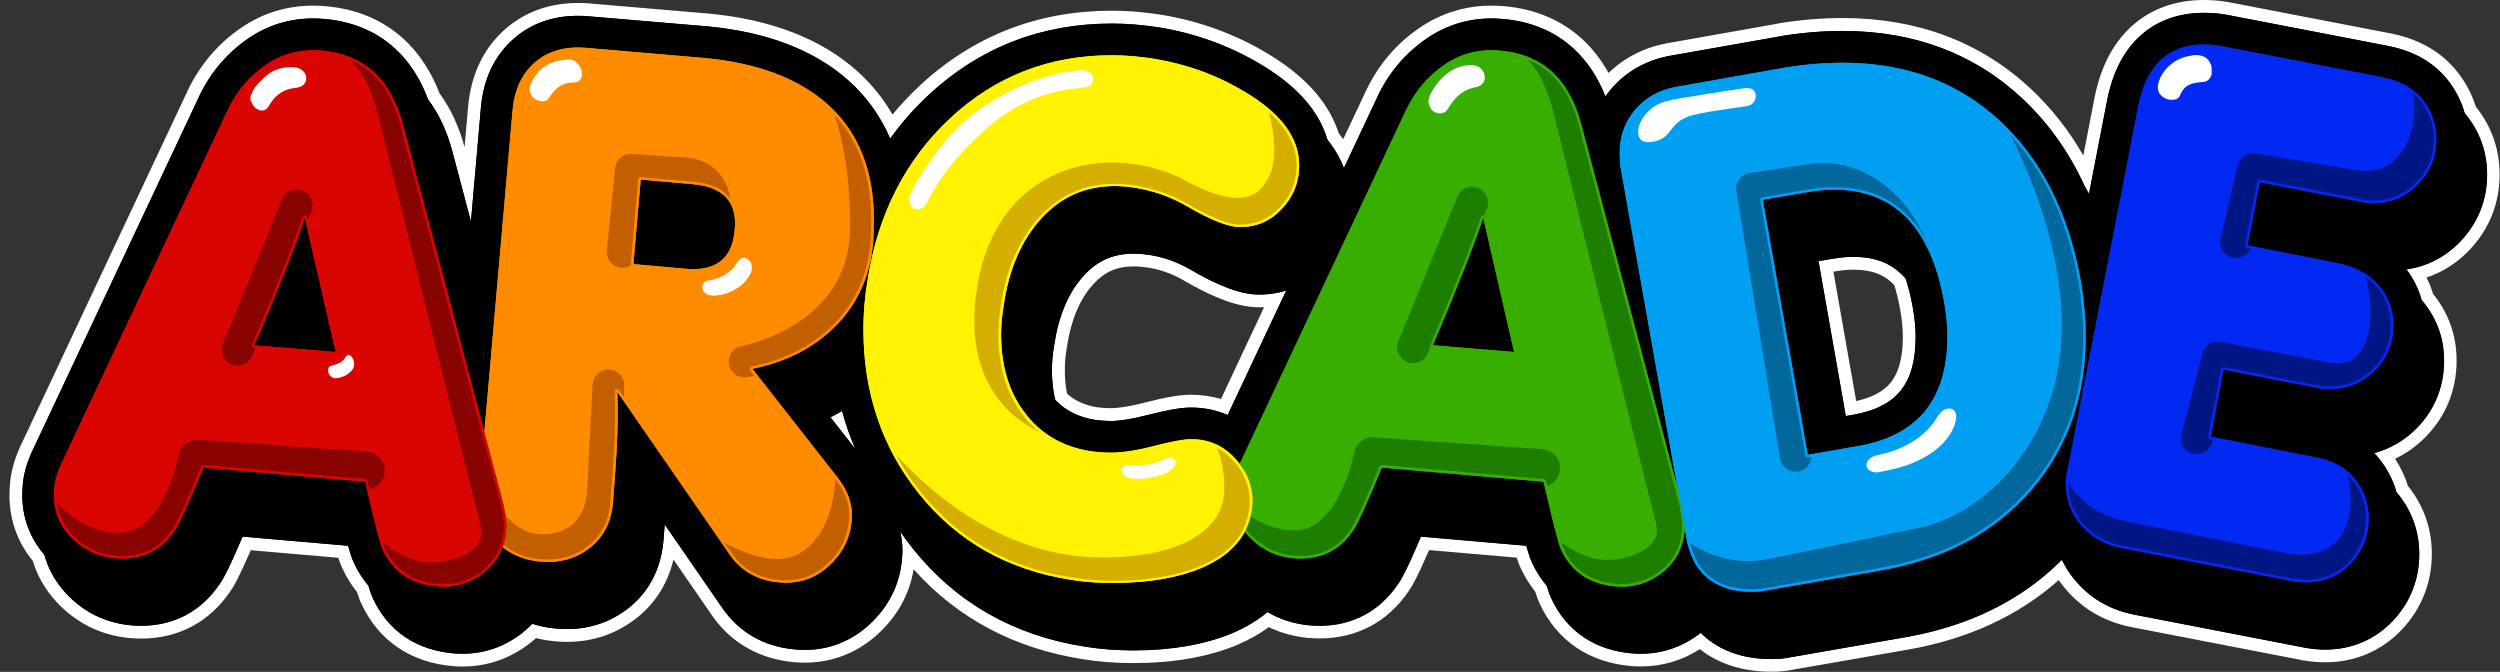 <?xml version="1.0" encoding="utf-8"?>
<!-- Generator: Adobe Illustrator 26.0.3, SVG Export Plug-In . SVG Version: 6.00 Build 0)  -->
<svg version="1.1" id="Redraw" xmlns="http://www.w3.org/2000/svg" xmlns:xlink="http://www.w3.org/1999/xlink" x="0px" y="0px"
	 viewBox="0 0 3853.6 1035.6" style="enable-background:new 0 0 3853.6 1035.6;" xml:space="preserve">
<rect x="0" y="0" width="3853.6" height="1035.6" fill="#333333" stroke="none"/>
<style type="text/css">
	.st0{fill:#FFFFFF;}
	.st1{fill:#D80500;}
	.st2{fill:#FF8B00;}
	.st3{fill:#FFF301;}
	.st4{fill:#37AE00;}
	.st5{fill:#019FF1;}
	.st6{fill:#0129F1;}
	.st7{clip-path:url(#SVGID_00000136393413011375775740000013867621125067766692_);}
	.st8{fill:none;stroke:#1E7E00;stroke-width:53.062;stroke-linecap:round;stroke-linejoin:round;stroke-miterlimit:10;}
	.st9{fill:none;stroke:#1E7E00;stroke-width:44.218;stroke-linecap:round;stroke-linejoin:round;stroke-miterlimit:10;}
	.st10{clip-path:url(#SVGID_00000125589063894565640440000017965289395194269360_);}
	.st11{clip-path:url(#SVGID_00000130624220243577438480000016904745438219822764_);}
	.st12{fill:none;stroke:#C26000;stroke-width:44.218;stroke-linecap:round;stroke-linejoin:round;stroke-miterlimit:10;}
	.st13{clip-path:url(#SVGID_00000022556957601521938350000002718209872698002831_);}
	.st14{clip-path:url(#SVGID_00000183939560664075216880000016699042296694743739_);}
	.st15{fill:none;stroke:#D4AF00;stroke-width:44.218;stroke-linecap:round;stroke-linejoin:round;stroke-miterlimit:10;}
	.st16{clip-path:url(#SVGID_00000091008900465895647770000002374437800375745466_);}
	.st17{clip-path:url(#SVGID_00000176756322018987821530000005702342066370003347_);}
	.st18{fill:none;stroke:#02679B;stroke-width:44.218;stroke-linecap:round;stroke-linejoin:round;stroke-miterlimit:10;}
	.st19{clip-path:url(#SVGID_00000155830111328035208330000007029717645051862712_);}
	.st20{clip-path:url(#SVGID_00000112602610714003663560000003471459691897494706_);}
	.st21{fill:none;stroke:#001685;stroke-width:44.218;stroke-linecap:round;stroke-linejoin:round;stroke-miterlimit:10;}
	.st22{clip-path:url(#SVGID_00000056392744385570039660000003668633686022925706_);}
	.st23{clip-path:url(#SVGID_00000157309319952321887010000008740470362605158546_);}
	.st24{fill:none;stroke:#890300;stroke-width:53.062;stroke-linecap:round;stroke-linejoin:round;stroke-miterlimit:10;}
	.st25{fill:none;stroke:#890300;stroke-width:44.218;stroke-linecap:round;stroke-linejoin:round;stroke-miterlimit:10;}
	.st26{clip-path:url(#SVGID_00000018926698050217420560000006266698334549191553_);}
	.st27{clip-path:url(#SVGID_00000141450855388868235490000000745497331209851280_);}
	.st28{fill:#737373;}
	.st29{clip-path:url(#SVGID_00000054236596724636639380000014625473993352555657_);fill:#BFBFBF;}
	.st30{fill:#890300;}
	.st31{clip-path:url(#SVGID_00000009574706326560030590000003356879719842301600_);}
	.st32{clip-path:url(#SVGID_00000039842379302234648660000008403632300074781352_);}
	.st33{fill:none;stroke:#1E7E00;stroke-width:58.655;stroke-linecap:round;stroke-linejoin:round;stroke-miterlimit:10;}
	.st34{fill:none;stroke:#1E7E00;stroke-width:48.879;stroke-linecap:round;stroke-linejoin:round;stroke-miterlimit:10;}
	.st35{clip-path:url(#SVGID_00000049927071130638468360000014384824312192526521_);}
	.st36{clip-path:url(#SVGID_00000001645426347909975690000005194572453224554392_);}
	.st37{fill:none;stroke:#C26000;stroke-width:48.879;stroke-linecap:round;stroke-linejoin:round;stroke-miterlimit:10;}
	.st38{clip-path:url(#SVGID_00000119084860486110965590000012523372506961352617_);}
	.st39{clip-path:url(#SVGID_00000066473926893223667890000015792258892673372839_);}
	.st40{fill:none;stroke:#D4AF00;stroke-width:48.879;stroke-linecap:round;stroke-linejoin:round;stroke-miterlimit:10;}
	.st41{clip-path:url(#SVGID_00000023980415048412496070000013947112134102052520_);}
	.st42{clip-path:url(#SVGID_00000041294925235970093830000013198538521571111346_);}
	.st43{fill:none;stroke:#02679B;stroke-width:48.879;stroke-linecap:round;stroke-linejoin:round;stroke-miterlimit:10;}
	.st44{clip-path:url(#SVGID_00000072994005602129574750000010122604995046626452_);}
	.st45{clip-path:url(#SVGID_00000141416857388038201050000012462743650858489015_);}
	.st46{fill:none;stroke:#001685;stroke-width:48.879;stroke-linecap:round;stroke-linejoin:round;stroke-miterlimit:10;}
	.st47{clip-path:url(#SVGID_00000004511742690165227610000015814186961996809637_);}
	.st48{clip-path:url(#SVGID_00000107585292472460932510000008104698779438419637_);}
	.st49{fill:none;stroke:#890300;stroke-width:58.655;stroke-linecap:round;stroke-linejoin:round;stroke-miterlimit:10;}
	.st50{fill:none;stroke:#890300;stroke-width:48.879;stroke-linecap:round;stroke-linejoin:round;stroke-miterlimit:10;}
	.st51{clip-path:url(#SVGID_00000119079249951408534830000011735308210107229114_);}
	.st52{clip-path:url(#SVGID_00000124882005934866848880000000775912224829284031_);}
	.st53{fill:none;stroke:#1E7E00;stroke-width:53.614;stroke-linecap:round;stroke-linejoin:round;stroke-miterlimit:10;}
	.st54{fill:none;stroke:#1E7E00;stroke-width:44.679;stroke-linecap:round;stroke-linejoin:round;stroke-miterlimit:10;}
	.st55{clip-path:url(#SVGID_00000127731257183367117050000017390266648115314866_);}
	.st56{clip-path:url(#SVGID_00000113333769881719372510000017794701689136541362_);}
	.st57{fill:none;stroke:#C26000;stroke-width:44.679;stroke-linecap:round;stroke-linejoin:round;stroke-miterlimit:10;}
	.st58{clip-path:url(#SVGID_00000100380298310375388470000014703032124514811570_);}
	.st59{clip-path:url(#SVGID_00000000907467429502188770000015079992950902687657_);}
	.st60{fill:none;stroke:#D4AF00;stroke-width:44.679;stroke-linecap:round;stroke-linejoin:round;stroke-miterlimit:10;}
	.st61{clip-path:url(#SVGID_00000132076087097356625210000010970155861763415477_);}
	.st62{clip-path:url(#SVGID_00000138547876857279786170000007732457143830352520_);}
	.st63{fill:none;stroke:#02679B;stroke-width:44.679;stroke-linecap:round;stroke-linejoin:round;stroke-miterlimit:10;}
	.st64{clip-path:url(#SVGID_00000120536672359106066620000014224822863914112914_);}
	.st65{clip-path:url(#SVGID_00000034782901200684225450000010803388532242522782_);}
	.st66{fill:none;stroke:#001685;stroke-width:44.679;stroke-linecap:round;stroke-linejoin:round;stroke-miterlimit:10;}
	.st67{clip-path:url(#SVGID_00000138546220340184740390000003009660215165659069_);}
	.st68{clip-path:url(#SVGID_00000034088354775907272750000006719243790096581036_);}
	.st69{fill:none;stroke:#890300;stroke-width:53.614;stroke-linecap:round;stroke-linejoin:round;stroke-miterlimit:10;}
	.st70{fill:none;stroke:#890300;stroke-width:44.679;stroke-linecap:round;stroke-linejoin:round;stroke-miterlimit:10;}
	.st71{clip-path:url(#SVGID_00000092422800737560260810000010730485988445662623_);}
	.st72{clip-path:url(#SVGID_00000016781900378849800250000001539504807609032334_);}
	.st73{clip-path:url(#SVGID_00000096054877699246276850000013598653865020714407_);fill:#BFBFBF;}
	.st74{clip-path:url(#SVGID_00000119803042244350544700000015502809922332993436_);}
	.st75{clip-path:url(#SVGID_00000098185360942753569640000000082693603240249489_);}
	.st76{fill:none;stroke:#1E7E00;stroke-width:59.266;stroke-linecap:round;stroke-linejoin:round;stroke-miterlimit:10;}
	.st77{fill:none;stroke:#1E7E00;stroke-width:49.389;stroke-linecap:round;stroke-linejoin:round;stroke-miterlimit:10;}
	.st78{clip-path:url(#SVGID_00000178892658259363682680000017277599196083953543_);}
	.st79{clip-path:url(#SVGID_00000005946698761332030470000015707700708055755153_);}
	.st80{fill:none;stroke:#C26000;stroke-width:49.389;stroke-linecap:round;stroke-linejoin:round;stroke-miterlimit:10;}
	.st81{clip-path:url(#SVGID_00000121263076642197286680000000206467031344757927_);}
	.st82{clip-path:url(#SVGID_00000134964206859209122250000005613453655750495150_);}
	.st83{fill:none;stroke:#D4AF00;stroke-width:49.389;stroke-linecap:round;stroke-linejoin:round;stroke-miterlimit:10;}
	.st84{clip-path:url(#SVGID_00000138566384222687762660000000134810252172321433_);}
	.st85{clip-path:url(#SVGID_00000153702226919525121780000003702386402878833304_);}
	.st86{fill:none;stroke:#02679B;stroke-width:49.389;stroke-linecap:round;stroke-linejoin:round;stroke-miterlimit:10;}
	.st87{clip-path:url(#SVGID_00000106840604382348674890000010571717644127161763_);}
	.st88{clip-path:url(#SVGID_00000172440603292447857290000008288521568959627424_);}
	.st89{fill:none;stroke:#001685;stroke-width:49.389;stroke-linecap:round;stroke-linejoin:round;stroke-miterlimit:10;}
	.st90{clip-path:url(#SVGID_00000183213013048557841300000001932531672596102045_);}
	.st91{clip-path:url(#SVGID_00000115503148033671425230000005479863001910238380_);}
	.st92{fill:none;stroke:#890300;stroke-width:59.266;stroke-linecap:round;stroke-linejoin:round;stroke-miterlimit:10;}
	.st93{fill:none;stroke:#890300;stroke-width:49.389;stroke-linecap:round;stroke-linejoin:round;stroke-miterlimit:10;}
	.st94{clip-path:url(#SVGID_00000023966248257117794910000018263905334964551297_);}
</style>
<g id="Sub-Z_00000042710784154696219620000007779154963392808851_">
	<g>
		<path d="M2731,1025.7c-43.2,0-79.2-11.7-107.1-34.8c-1-0.8-2-1.7-3-2.5c-27.4,19.4-58.2,29.2-91.7,29.2c-3.9,0-8.4-0.2-13.2-0.5
			h-0.3l-0.4,0c-30.3-2.5-57-11.5-79.5-26.6c-23.1-15.5-41.2-37.1-53.7-64.2c-1.6-3.4-3.7-8.4-6.9-18.9
			c-8.8-10.6-16.4-22.7-22.5-35.9c-1.8-3.9-4-9.2-7.5-20.9l-148.7-12.9c-19.2,44.6-27.5,60-33.9,68.9
			c-30.4,44.4-74.8,67.9-128.7,67.9c-5.2,0-10.8-0.2-16.1-0.7h-0.8l-0.5-0.1c-22.4-2.3-43.2-8.5-61.9-18.4
			c-14.6,11.4-31.6,21.3-50.7,29.5l-0.5,0.2l-0.3,0.1c-43.5,18.1-96.1,27.2-156.1,27.2c-27,0-52.8-2-76.7-5.9
			c-111.1-17.4-201.9-68.8-269.6-152.8c-0.1,2.5-0.3,4.9-0.5,7.4c-3.4,42.7-21.6,79.5-54,109.3c-29.4,27-65.9,41.3-105.6,41.3
			c-5.2,0-10.6-0.2-15.8-0.7c-50.6-4.3-92.1-28.1-119.9-68.7l-72.7-105.3c-4.5,44.1-23.6,80.9-55.6,106.8
			c-29.6,23.8-64.2,35.9-103.1,35.9c-6,0-11.6-0.3-17-0.8h-0.2l-0.5,0c-11.3-1-22.3-3-32.7-6c-4.2,4.1-8.7,8-13.4,11.6
			c-28.7,22.1-61.4,33.2-97.2,33.2c-3.9,0-8.4-0.2-13.2-0.5h-0.3l-0.4,0c-30.3-2.5-57-11.5-79.5-26.6
			c-23.1-15.5-41.2-37.1-53.7-64.2c-1.6-3.4-3.7-8.3-6.8-18.5c-8.8-10.7-16.4-22.8-22.6-36.1c-1.8-3.9-4-9.3-7.5-21.1l-148.6-12.9
			c-19.2,44.6-27.5,60-33.9,68.9c-30.4,44.4-74.8,67.9-128.7,67.9c-5.2,0-10.8-0.2-16.1-0.7h-0.8l-0.5-0.1
			c-42.4-4.3-78.3-22.3-106.8-53.5c-16.2-17.7-27.7-38-34-60.2c-26.3-31.4-38.2-70-34.4-111.8c1.3-19.8,7.4-40.8,18.1-62.4
			l255.2-542.2l0.2-0.7l0.3-0.6c18.2-37.4,44.5-68,78.1-91.1c31.6-21.6,67.1-32.6,105.7-32.6c5.1,0,10.8,0.3,17.8,0.8
			c45.5,3.9,84,20,114.5,47.7c23,21,41,48.4,53.5,81.5c17,22.9,29.9,50.8,38.3,82.8l14,52.9l10.3-118.2c4-48,22.5-86.5,54.8-114.5
			C814.7,27,850,14.5,891,14.5c6.2,0,12.2,0.3,17.9,0.8l180.6,15.4h0.5l0.5,0c94.5,8.7,169.9,37.7,224.2,86.1l0.2,0.2l0.2,0.2
			c24.6,22.1,44.5,48,59.3,77.4c15.5-20,32.5-38.7,50.8-55.7c80.3-74.6,177.6-112.5,289-112.5c23.2,0,47.6,2,72.4,5.8h0.2l0.8,0.1
			c58.2,9.4,113,29.4,162.7,59.4c34.2,20.6,60.9,43.7,79.2,68.7c11.5,15.7,20,32.4,25.4,49.6c1.5,1.9,2.8,3.6,4.1,5.3
			c4.8,6.5,9.1,13.3,12.8,20.1l43.3-92l0.2-0.7l0.3-0.6c18.3-37.4,44.6-68.1,78.1-91c31.6-21.6,67.1-32.6,105.7-32.6
			c5.1,0,10.8,0.3,17.8,0.8c45.5,3.9,84,20,114.5,47.7c18.4,16.8,33.6,37.7,45.4,62.4c24.6-28.2,56.9-46.2,96-53.4l0.9-0.2h0.5
			l168.1-29.7l0.7-0.2l0.8-0.1c32.5-5.3,64.9-8,96.3-8c112.2,0,207.3,35.6,282.8,105.9c37.5,34.9,68.6,76.9,92.7,125.3l22.6-116.3
			c8.6-43.9,26.1-78.5,52.2-103c28-26.4,64-39.8,107-39.8c11.7,0,23.3,1,34.5,2.9l1.5,0.3l252,48.6l0.7,0.2
			c40.5,8.4,72.4,27.2,94.9,55.9c12.3,15.8,21.3,33.2,26.8,51.7c0.9,1,1.7,2.1,2.5,3.1c22,28.2,33.2,60.8,33.2,96.8
			c0,41.9-15.4,80-44.5,110.1c-20.4,21.2-45.4,35.7-73,42.5c6.9,11.4,12.2,23.4,15.8,36c0.1,0.1,0.1,0.1,0.2,0.2
			c23.3,28.2,35.2,61.2,35.2,97.9c0,43-15.8,81.6-45.7,111.5c-15.9,16-34.2,27.9-54.6,35.6c12.1,15.6,20.9,32.8,26.2,51.1
			c0.9,1.1,1.8,2.1,2.6,3.2c22,28.2,33.2,60.8,33.2,96.8c0,41.7-15,79.6-43.5,109.7c-29.3,30.9-67.8,47.3-111.4,47.3
			c-9.8,0-20.4-1-31.3-2.8h-1.1l-1.2-0.4l-261.1-50.5c-38.4-7.2-70.6-25.1-95.6-53.4c-7-7.8-13-16.2-18.2-25
			c-61.7,58-140.9,95.9-235.7,112.6l-0.9,0.2h-0.2l-176,30.7C2753,1024.6,2742.2,1025.7,2731,1025.7z M1690.2,637.6
			c7.7,1,14.9,1.4,21.6,1.4c13.5,0,31.3-2.8,53-8.4c33.3-8.6,54.6-12.2,71.2-12.2c17.9,0,35.2,2.9,51.3,8.8L1965,462
			c-7.8,1.2-15.8,1.9-23.9,1.9c-29.1,0-64.5-12.7-111.3-40.1c-19.5-11.3-39.7-18.4-61.7-21.5h-0.7l-0.7-0.1
			c-6.3-0.9-12.7-1.4-19.1-1.4c-28.7,0-50.1,9.4-69.5,30.6c-22.1,24.1-36.6,58.2-43.1,101.5l0,0.2l-0.2,1.2
			c-2.1,12.8-3.2,25-3.2,36.4c0,14.9,1.5,28.7,4.3,41.1C1649.8,625.6,1667.2,633.9,1690.2,637.6z M2853.2,629.8l0.8-0.1
			c31.9-5.5,54.2-16.6,68.1-33.9c14-17.4,20.8-42.6,20.8-76.9c0-13.3-1.4-27.8-4.2-43.2l-0.2-0.9v-0.2c-2.7-14.7-6-28.2-9.9-40.2
			c-22.9-25.3-50.7-28.6-72.6-28.6c-9.2,0-19.9,1.1-32,3.2l-0.9,0.2h-0.7l-8.1,1.4L2853.2,629.8z"/>
		<path class="st0" d="M3397.5,19.8c10.8,0,21.9,0.9,32.8,2.7l0.7,0.1l0.7,0.1L3683,71.2l0.3,0.1l0.3,0.1
			c38.4,7.9,68.6,25.5,89.7,52.4c12,15.4,20.6,32.3,25.7,50.4c1.2,1.5,2.5,2.9,3.7,4.4c20.6,26.4,31.1,56.9,31.1,90.7
			c0,39.4-14.4,75-41.7,103.3c-22.7,23.6-51,38.1-82.5,42.5c11,14.7,18.9,30.6,23.5,47.7c0.5,0.6,1,1.1,1.5,1.7
			c21.9,26.5,32.9,57.2,32.9,91.6c0,40.4-14.8,76.5-42.8,104.5c-18.4,18.5-40.4,31.2-64.9,37.7c3.1,3.2,6.1,6.6,8.8,10.2
			c12.1,15.5,20.6,32.3,25.7,50.5c1.3,1.5,2.5,3,3.7,4.5c20.6,26.4,31.1,56.9,31.1,90.7c0,39.2-14.1,74.7-40.8,102.9
			c-27.4,28.9-63.5,44.2-104.3,44.2c-9.7,0-19.9-1-30.4-2.8h-0.3l-0.3-0.1l-261.7-50.7c-36.3-6.8-66.6-23.7-90-50.2
			c-9.5-10.7-17.2-22.3-23-34.7c-61.5,61.7-142,101.9-240,119.2h-0.1h-0.1l-177,30.9c-9.4,2-19.5,3-30.1,3
			c-40.8,0-74.7-10.9-100.8-32.5c-3-2.5-5.8-5.1-8.6-7.8c-0.4,0.3-0.9,0.7-1.3,1c-26.9,20.7-57.7,31.2-91.1,31.2
			c-4.2,0-8.5-0.2-12.8-0.5h-0.1h-0.1c-28.7-2.4-53.8-10.8-74.8-24.9c-21.7-14.6-38.5-34.8-50.2-60.2c-1.7-3.6-3.7-8.6-7-19.5
			c-8.8-10.3-16.3-22.1-22.4-35.3c-2-4.3-4.5-10.5-8.8-26l-162.6-14.1c-22.3,52.3-30.4,66.3-35.8,73.7
			c-28.4,41.7-70.1,63.7-120.6,63.7c-5,0-10.4-0.2-15.6-0.7h-0.3h-0.3c-23.5-2.4-44.9-9.2-64-20.5c-14.1,11.9-31.8,23-53.9,32.4
			l-0.2,0.1l-0.2,0.1c-42.4,17.6-93.6,26.5-152.3,26.5c-26.6,0-51.9-2-75-5.8c-109.2-17.1-198-67.6-264.2-150.1
			c-7.1-8.9-13.9-17.9-20.2-27.2c3.1,13.3,4.1,26.9,2.8,40.7c-3.2,40.2-20.2,74.7-50.9,102.8c-27.6,25.4-61.8,38.7-98.9,38.7
			c-4.9,0-10-0.2-15-0.7c-47.5-4-86.4-26.3-112.6-64.4l-88.5-128.3c-0.4,5.8-0.9,11.7-1.4,17.8c-2.3,45.7-20.5,83.7-52.7,109.8
			c-27.7,22.3-60.2,33.7-96.8,33.7c-5.5,0-10.9-0.2-16.5-0.8h-0.1h-0.1c-12.9-1.2-25-3.6-36.4-7.3c-5.1,5.3-10.6,10.3-16.6,15
			c-26.9,20.7-57.7,31.2-91.1,31.2c-4.2,0-8.5-0.2-12.8-0.5H700h-0.1c-28.7-2.4-53.8-10.8-74.8-24.9c-21.7-14.6-38.5-34.8-50.2-60.2
			c-1.7-3.6-3.7-8.5-6.9-19.2c-8.8-10.4-16.4-22.2-22.5-35.4c-2-4.3-4.5-10.5-8.9-26.2l-162.6-14.1c-22.3,52.3-30.4,66.3-35.8,73.7
			c-28.4,41.7-70.1,63.7-120.6,63.7c-5,0-10.4-0.2-15.6-0.7h-0.3h-0.3c-39.8-4-73.6-20.9-100.5-50.3c-15.7-17.2-26.6-36.8-32.4-58.3
			C42.9,825.6,31.3,789,35,749c1.2-18.5,7-38.4,17.2-58.9l255.5-542.8l0.1-0.3l0.1-0.3c17.5-35.9,42.7-65.2,74.8-87.3
			c29.9-20.5,63.6-30.9,100.1-30.9c5.6,0,11.4,0.3,17.1,0.8c43.2,3.7,79.8,18.9,108.6,45.2c22.1,20.2,39.4,46.7,51.4,79
			c16.6,22.1,29.2,49,37.5,80.5L726,341.6l15.3-174.6c3.8-45.4,21.2-81.7,51.4-107.9c26.7-23,59.7-34.7,98.4-34.7
			c5.5,0,11.2,0.2,17,0.8L1089,40.6h0.2h0.2c92.3,8.5,165.9,36.6,218.5,83.6l0.1,0.1l0.1,0.1c28.1,25.2,49.4,55.1,64.1,89.4
			c17.4-24.3,37.2-46.9,59.5-67.6c78.4-72.9,173.4-109.8,282.3-109.8c23,0,47.2,2,71.7,5.8h0.1h0.1c57,9.2,110.6,28.8,159.2,58.1
			c33,19.9,58.7,42.1,76.4,66.1c11.3,15.4,19.4,31.6,24.4,48.4c1.7,2.1,3.4,4.3,5,6.5c8.8,12.1,15.8,24.6,20.7,37.6l52.6-111.7
			l0.1-0.3l0.1-0.3c17.5-35.9,42.7-65.2,74.8-87.2c29.9-20.5,63.6-30.9,100.1-30.9c5.6,0,11.4,0.3,17.1,0.8
			c43.2,3.7,79.8,18.9,108.6,45.2c21,19.1,37.6,44,49.6,74.2c2.7-3.8,5.7-7.7,8.8-11.3c23.2-27.2,54-44.6,91.5-51.5h0.2h0.2
			l169.7-30l0.3-0.1l0.3-0.1c32.2-5.3,64-7.9,94.7-7.9c109.6,0,202.4,34.7,276,103.3c40.9,38.1,73.7,84.3,98.1,138.4
			c1.9,3,3.8,6.1,5.6,9.2l28-144c8.2-41.9,24.8-74.7,49.2-97.7C3323.4,32.3,3357.2,19.8,3397.5,19.8 M1711.8,649
			c14.3,0,33-3,55.5-8.8c31.8-8.2,53-11.9,68.7-11.9c20.1,0,39.1,3.9,56.3,11.5l90.3-192c-13.1,4.1-27,6.2-41.6,6.2
			c-27.4,0-61.2-12.4-106.3-38.7c-20.9-12.1-42.4-19.6-66-22.9h-0.3h-0.3c-6.6-1-13.5-1.5-20.6-1.5c-31.3,0-55.7,10.7-76.8,33.8
			c-23.5,25.6-38.8,61.5-45.6,106.7l-0.1,0.5l-0.1,0.5c-2.2,13-3.4,25.8-3.4,38.2c0,16.9,1.7,32.2,5.2,46c15.9,16.7,36,26.6,62,30.8
			C1696.7,648.4,1704.5,649,1711.8,649 M2845.1,641.3l10.6-1.8c68.2-11.8,97.1-47.8,97.1-120.6c0-14.2-1.5-29.3-4.4-45v-0.1v-0.1
			c-3-16.8-6.7-31.5-11-44.4c-24.5-28.2-54.6-33.4-81.3-33.4c-10.1,0-21.4,1.2-33.7,3.4h-0.3h-0.3l-18.7,3.2L2845.1,641.3
			 M1318.4,692.1c-8.2-18.9-15-38.5-20.4-58.7c-5.8,3.5-11.8,6.8-17.9,9.8L1318.4,692.1 M3397.5,0c-22.4,0-43.3,3.5-62.3,10.5
			c-19.2,7.1-36.6,17.9-51.5,31.9c-27.6,26-46.1,62.4-55.1,108.3l-17.3,89c-22.4-39.1-49.7-73.7-81.5-103.3
			c-77.3-72-174.7-108.6-289.5-108.6c-31.9,0-64.9,2.7-97.9,8.1l-1.6,0.3l-0.8,0.3L2573.5,66h-0.5l-1.8,0.3
			c-36.3,6.7-67.1,22.2-91.7,46.2c-11.3-20.4-25-38-41.1-52.7c-32.2-29.3-72.7-46.2-120.3-50.3l-0.1,0l-0.1,0
			c-7.3-0.6-13.2-0.8-18.6-0.8c-40.6,0-78,11.5-111.3,34.3c-35,23.9-62.4,55.8-81.4,94.8l-0.6,1.2l-0.3,0.8l-35.3,74.9
			c-1.2-1.7-2.4-3.5-3.7-5.2c-1-1.3-2-2.7-3.2-4.2c-5.7-17.6-14.5-34.7-26.2-50.7c-19.1-26-46.8-50-82.1-71.3
			c-50.8-30.7-106.7-51.1-166.2-60.7l-1.6-0.3h-0.3c-25.1-3.8-49.7-5.8-73.2-5.8c-114,0-213.5,38.7-295.7,115.1
			c-15,13.9-29.3,29-42.5,45c-14.3-24.9-32.4-47.3-54.1-66.7l-0.2-0.2l-0.4-0.4c-55.8-49.8-133.2-79.6-229.8-88.5l-0.9-0.1h-0.5
			L909.7,5.4c-6-0.6-12.3-0.8-18.7-0.8c-43.4,0-80.8,13.3-111.3,39.5l0,0l0,0c-17.1,14.8-30.7,32.7-40.5,53.2
			c-9.6,20.2-15.6,43.1-17.7,68l-5.4,61.7c-8.6-32-21.6-59.9-38.6-83.2c-13.1-34-31.8-62.2-55.6-84c-32.2-29.3-72.7-46.2-120.3-50.3
			l-0.1,0l-0.1,0c-7.3-0.6-13.2-0.8-18.6-0.8c-40.6,0-78,11.5-111.3,34.3c-35.1,24.1-62.4,56-81.4,95l-0.6,1.2l-0.3,0.8L34.4,681.5
			c-11.3,22.7-17.7,44.9-19.1,65.9c-4,43.7,8.2,84.2,35.3,117.3c6.9,22.9,18.9,43.8,35.7,62.2c30.2,33,68.3,52.1,113.1,56.6l1,0.1
			h0.9c5.4,0.4,11.1,0.7,16.4,0.7c28.4,0,54.5-6.2,77.8-18.5c23.2-12.2,43-30.3,59-53.6c5.2-7.3,12.6-19.2,32.1-64.1l134.9,11.7
			c2.6,8.1,4.5,12.6,6.1,16c6.2,13.4,13.8,25.7,22.6,36.6c3,9.5,5,14.4,6.7,17.9c13.3,28.8,32.5,51.7,57.1,68.3
			c23.9,16,52.2,25.5,84.2,28.2l0.8,0.1h0.3c4.9,0.4,9.5,0.5,13.5,0.5c38,0,72.7-11.9,103.2-35.3c3.5-2.7,6.9-5.5,10.2-8.5
			c9.3,2.3,19,3.9,29,4.9l0.9,0.1h0.2c5.6,0.5,11.3,0.8,17.5,0.8c41.2,0,77.9-12.8,109.2-38.1c27.9-22.6,46.6-52.9,55.1-88.8
			l58.8,85.2c14.7,21.5,33.1,38.6,54.8,51c21.5,12.3,45.9,19.7,72.4,22c5.5,0.5,11.2,0.7,16.7,0.7c42.2,0,81.1-15.2,112.3-44
			c30.3-27.8,48.8-61.3,55.2-99.9c67.5,75.5,155.1,122,260.7,138.6c24.3,4,50.6,6,78.2,6c61.3,0,115.1-9.4,159.9-28l0.6-0.3l0.5-0.3
			c17.7-7.5,33.6-16.5,47.6-26.8c18.4,8.9,38.4,14.4,59.9,16.6l1,0.1h0.9c5.4,0.4,11.1,0.7,16.4,0.7c28.4,0,54.5-6.2,77.8-18.5
			c23.2-12.2,43-30.3,59-53.6c5.2-7.3,12.6-19.2,32.1-64.1l135,11.7c2.6,8,4.4,12.4,6,15.8c6.2,13.3,13.7,25.6,22.5,36.5
			c3,9.7,5.1,14.7,6.8,18.3c13.3,28.8,32.5,51.7,57.1,68.3c23.9,16,52.2,25.5,84.2,28.2l0.8,0.1h0.3c4.9,0.4,9.5,0.5,13.5,0.5
			c33.1,0,63.6-9,91.1-26.7c29.3,23.1,66.5,34.8,110.6,34.8c11.8,0,23.2-1.1,33.8-3.3l175-30.5h0.2l1.7-0.3
			c92.3-16.3,170.2-52.3,231.9-107.1c3.9,5.6,8.2,11.1,12.8,16.3c26.4,29.9,60.4,48.9,101.1,56.5l260.4,50.4l2.1,0.7h1.8
			c11.2,1.9,22,2.8,32.1,2.8c46.4,0,87.4-17.4,118.6-50.4c30.2-32,46.2-72.3,46.2-116.6c0-38.3-11.9-72.9-35.3-102.9
			c-0.5-0.6-1-1.3-1.5-1.9c-4.6-14.8-11.2-28.8-19.9-42c17.1-8,32.6-19,46.4-32.9c31.7-31.7,48.5-72.7,48.5-118.4
			c0-38.4-12.2-73-36.3-102.8c-2.6-8.7-6-17.1-10.1-25.2c24.6-8.2,46.9-22.3,65.5-41.7c30.9-32,47.2-72.5,47.2-117
			c0-38.3-11.9-72.9-35.3-102.9l0,0l0,0c-0.5-0.6-0.9-1.2-1.4-1.7c-5.9-19-15.2-36.8-27.9-53l0,0l0,0
			c-23.9-30.4-57.5-50.4-100.1-59.3L3688,52l-1.3-0.2L3435.3,3.3l-0.2,0l-0.2,0l-0.7-0.1l-0.7-0.1C3421.8,1,3409.6,0,3397.5,0
			L3397.5,0z M1644.4,536l0-0.2l0.1-0.6l0.1-0.5l0.1-0.5c6.2-41.2,19.9-73.6,40.6-96.2c17.3-19,36.5-27.4,62.2-27.4
			c5.9,0,11.8,0.4,17.6,1.3l1.5,0.2h0.7c20.5,3,39.3,9.6,57.4,20.2c48.4,28.2,85.4,41.4,116.3,41.4c2.5,0,5-0.1,7.5-0.2L1882.1,615
			c-14.7-4.3-30.2-6.5-46.1-6.5c-17.5,0-39.5,3.8-73.6,12.6c-20.6,5.3-38,8.1-50.5,8.1c-6.2,0-13-0.4-20.2-1.3
			c-19.7-3.2-34.7-10-46.9-21.2c-2.3-10.9-3.4-22.9-3.4-36C1641.3,559.9,1642.4,548.2,1644.4,536L1644.4,536z M2826.1,418.8
			c11.4-2,21.5-3.1,30.1-3.1c28.7,0,48,7.1,63.8,23.8c3.4,10.9,6.3,23,8.7,36v0.2l0.3,1.8c2.7,14.8,4.1,28.7,4.1,41.4
			c0,32-6.1,55.1-18.6,70.7c-11.1,13.7-28.5,23.1-53.3,28.6L2826.1,418.8L2826.1,418.8z"/>
	</g>
	<g id="Arcade_00000114768364406417541810000000547917689703283641_">
		<g>
			<g>
				<path d="M713,983.4c-3.6,0-7.2-0.1-10.8-0.4c-49.3-4.2-85.7-28.8-105.1-71.1c-3.3-7.2-8.9-24.1-24.5-91.9l-213.9-18.6
					c-25.9,61.7-35,78.3-40.3,85.4c-23.6,34.9-58.4,53.3-100.5,53.3c-4.4,0-9-0.2-13.6-0.5h-0.3c-33.7-3.4-62.2-17.6-84.9-42.4
					c-23.3-25.5-33.5-56.1-30.2-91.4c1-15.5,5.9-32.4,14.8-50.2l255.7-543.4c15.6-32.1,38.1-58.2,66.6-77.8
					c25.7-17.6,54.8-26.6,86.3-26.6c4.9,0,10,0.2,15,0.7c74.8,6.3,125.6,52,146.7,131.9l153.2,578.5c5.6,21.3,7.8,39.4,7,55.1v0.5
					l-0.1,0.5c-3.5,34.5-18.5,62.1-44.6,82.2C766.7,974.6,741.1,983.4,713,983.4z M515.4,570.3l-21.8-94.5
					c-10.4,26.4-22.5,56.3-36.5,89.7L515.4,570.3z"/>
				<path d="M512.1,132.1c4.3,0,8.5,0.2,12.9,0.5c64.9,5.6,106.6,43.4,125.3,113.9l153.2,578.5c4.8,18.6,6.9,34.5,6.2,47.6
					c-2.7,27.6-14.4,49.3-35.2,65.2c-18.3,14-38.8,21-61.4,21c-3,0-5.9-0.1-9-0.3c-40.7-3.5-69-22.4-84.9-56.9
					c-4.2-9-13.1-43.8-26.9-104.5l-249.4-21.8c-23.4,56.6-38.3,89.1-44.5,97.3c-19.3,28.7-46.2,42.9-80.6,42.9
					c-3.7,0-7.5-0.2-11.5-0.5c-27.6-2.7-50.8-14.3-69.4-34.7c-18.6-20.3-26.6-44.6-23.8-73c0.7-12.5,4.8-26.3,12.5-41.4l255.7-543.3
					c13.8-28.3,33.3-51.1,58.5-68.3C461.4,139.6,485.5,132.1,512.1,132.1 M546.8,597.4l-47.6-207c-14.4,43.4-40.4,109.1-77.7,196.6
					L546.8,597.4 M512.1,83.2v48.9V83.2c-36.5,0-70.2,10.4-100.1,30.9c-32.2,22-57.3,51.3-74.8,87.2l-0.1,0.3l-0.1,0.3L81.5,744.8
					c-10.2,20.6-16,40.4-17.2,59c-3.8,41.6,8.9,79.5,36.5,109.7c26.9,29.4,60.7,46.3,100.5,50.3h0.3h0.3c5.3,0.4,10.6,0.7,15.6,0.7
					c50.4,0,92.1-22,120.6-63.7c5.4-7.4,13.5-21.4,35.8-73.7l178.5,15.5c13.8,58.6,18.7,72,22.2,79.4c11.7,25.4,28.6,45.6,50.2,60.2
					c21,14.1,46.2,22.5,74.8,24.9h0.1h0.1c4.3,0.3,8.6,0.5,12.8,0.5c33.5,0,64.2-10.5,91.1-31.2c31.3-24.1,50-58.3,54-99.1l0.1-1.2
					l0.1-1.2c1-18.3-1.5-38.7-7.7-62.4v-0.1v-0.1L697.4,233.9c-11.7-44.3-31.8-79.5-59.6-104.9c-28.9-26.3-65.4-41.5-108.6-45.2
					C523.5,83.6,517.7,83.2,512.1,83.2L512.1,83.2z"/>
			</g>
			<g>
				<path d="M1240.8,977.4c-4.3,0-8.5-0.2-12.9-0.7c-40.6-3.4-72.4-21.6-94.6-54l-128.5-186.3c-1.1,25.6-3.1,54.9-5.9,88.2
					c-1.8,39.4-16.5,70.5-43.7,92.4c-23.2,18.7-50.5,28.2-81.4,28.2c-4.7,0-9.5-0.2-14.3-0.7c-36.2-3.4-65.8-18.3-87.8-44.2
					c-22.3-26.1-31.6-59-27.5-97.4l50.7-579.4c3.3-38.8,17.7-69.6,43-91.4c22.1-19,49.8-28.8,82.3-28.8c4.8,0,9.8,0.2,14.9,0.7
					l181.4,15.6c87.2,8.1,156,34.1,204.6,77.6c52.8,47.5,79.5,113.4,79.5,196.3c0,11.3-0.3,23.3-1.1,35.6v0.4v0.4
					c-5.4,59.5-28.3,109.3-68.4,147.8c-27.4,26.8-60.9,46.7-100.1,59.7l108.5,138.5c20.5,26.4,29.4,54,26.8,82.4
					c-2.6,33.8-17.1,63-43,86.9C1299.9,966.4,1272.2,977.4,1240.8,977.4z M1088.4,444.7c3.3,0.3,6.5,0.4,9.4,0.4
					c26.7,0,37.4-10.3,39.6-38.1v-0.4c1.3-13.6-0.7-23.7-6-30.1c-7.8-9.3-23.8-12.6-36-13.6l-56.3-5l-7.1,81.7L1088.4,444.7z"/>
				<path d="M920.3,128c4.2,0,8.4,0.2,12.8,0.5l181.2,15.5c82.1,7.5,145.6,31.4,190.5,71.4c47.6,42.8,71.4,102.1,71.4,178
					c0,11-0.3,22.4-1,34.1c-4.8,53.8-25.2,98-61,132.5c-32.5,31.7-74.2,52.7-125.3,63.1L1320.3,791c16.5,21.4,23.8,43.1,21.8,65.2
					c-2.1,27.6-13.8,51.2-35.2,70.9c-18.8,17.3-40.7,25.8-65.9,25.8c-3.5,0-7.1-0.2-10.7-0.5c-33.1-2.7-58.6-17.3-76.6-43.4
					l-173-250.4c2.1,35.9,0,90.7-6.2,164.5c-1.4,32.5-12.9,57.4-34.7,75c-18.8,15.2-40.8,22.8-66.1,22.8c-3.9,0-8-0.2-12-0.5
					c-29.6-2.7-53.5-14.7-71.4-35.7c-17.9-21-25.2-47.5-21.8-79.2l50.8-579.6c2.7-32.4,14.3-57.4,34.7-75
					C871.5,135.6,893.6,128,920.3,128 M1097.8,469.7c39.5,0,60.8-20.1,64-60.6c4.2-42.8-17.3-66.2-64.2-70.3l-80.7-7.2l-11.4,130.4
					l80.7,7.2C1090.3,469.4,1094.1,469.7,1097.8,469.7 M920.3,79.1c-38.6,0-71.7,11.7-98.4,34.7c-30.2,26.1-47.6,62.5-51.4,107.9
					l-50.7,579c-4.7,44.6,6.8,84.7,33.1,115.6c26.4,31,61.4,48.7,104,52.6h0.1h0.1c5.6,0.5,11,0.8,16.5,0.8
					c36.6,0,69.1-11.4,96.8-33.7c32.3-26.1,50.4-64.1,52.7-109.8c0.5-6.1,1-12,1.4-17.8l88.5,128.3c26.1,38.2,65.1,60.4,112.6,64.4
					c5,0.4,10.1,0.7,15,0.7c37.1,0,71.3-13.3,98.9-38.7c30.6-28.1,47.7-62.7,50.9-102.8c3.2-34.6-7.5-67.9-31.8-99.2l-0.1-0.1
					l-0.1-0.1L1270.3,648c29.3-13.5,55.4-31.1,77.7-53c44.3-42.7,69.8-97.6,75.7-163.2l0.1-0.8v-0.8c0.8-12.8,1.1-25.3,1.1-37
					c0-90-29.4-162.1-87.6-214.3l-0.1-0.1l-0.1-0.1c-52.6-46.9-126.1-75-218.5-83.6h-0.2h-0.2L937.2,79.9
					C931.5,79.4,925.8,79.1,920.3,79.1L920.3,79.1z M1058.5,417.5l2.8-33l31.9,2.8c13.5,1.2,18.4,4.2,19.4,4.8
					c0.3,0.9,1.3,4.4,0.5,12.1v0.4v0.4c-0.8,9.6-2.8,13.1-3.2,13.7c-0.5,0.3-3.8,1.8-12,1.8c-2.3,0-4.7-0.1-7.3-0.3L1058.5,417.5
					L1058.5,417.5z"/>
			</g>
			<g>
				<path d="M1747.3,977.9c-25.3,0-49.2-1.9-71.2-5.5c-103.1-16.1-186.9-63.7-249.1-141.3c-60.5-75.2-91.2-165.6-91.2-268.9
					c0-26,2.2-52.4,6.6-78.3c16.6-107.9,62.1-196.9,135.3-265c73.7-68.6,163-103.3,265.5-103.3c21.8,0,44.6,1.9,67.9,5.5
					c54,8.8,104.7,27.2,150.6,54.9c62.8,37.6,94.6,82.7,94.6,133.7c0,31.7-11,59.8-32.9,83.4c-22.3,24.1-50.1,36.3-82.6,36.3
					c-22.9,0-52.8-11.3-94.1-35.4c-23.3-13.5-48.5-22.2-74.8-25.8h-0.3c-7.8-1.2-15.9-1.8-24.3-1.8c-38.1,0-69,13.7-94.7,41.8
					c-26.9,29.3-44.3,69.6-51.9,119.6l-0.1,0.5c-2.5,14.4-3.8,28.7-3.8,42.3c0,42,10.2,77.2,30.4,104.5c21,28.7,49.7,45.5,87.4,51.4
					c9.1,1.2,17.9,1.9,26.5,1.9c16.5,0,37.2-3.2,61.6-9.5c29.3-7.5,49.1-11.2,62.6-11.2c36.5,0,67.1,14.7,90.8,43.5
					c23.5,28.8,32.5,60.9,26.5,95.6c-7.7,47.9-38.6,83.7-92.2,106.4l-0.2,0.1C1850.7,969.6,1802.6,977.9,1747.3,977.9z"/>
				<path d="M1743.1,139.9c20.7,0,42.1,1.8,64.2,5.1c51.1,8.3,98.4,25.5,141.8,51.7c55.2,33.1,82.8,70.8,82.8,112.8
					c0,25.5-8.8,47.8-26.4,66.7c-17.6,19-39.2,28.4-64.7,28.4c-17.9,0-45.2-10.7-81.7-32.1c-26.3-15.2-54.2-24.8-83.8-29
					c-9-1.4-18.3-2.1-27.9-2.1c-44.9,0-82.5,16.5-112.8,49.7c-30.4,33.1-49.7,77.2-58,132.5c-2.7,15.9-4.2,31.4-4.2,46.6
					c0,47.6,11.7,87.3,35.2,119c24.8,33.8,59.3,54.2,103.5,61c10.4,1.4,20.3,2.1,30,2.1c18.6,0,41.2-3.4,67.8-10.4
					c26.6-6.9,45.4-10.4,56.5-10.4c29,0,53,11.6,72,34.7c18.9,23.1,26,48.5,21.2,76c-6.2,39.3-32.1,68.7-77.7,88
					c-36.5,15.2-81.1,22.8-133.5,22.8c-24.2,0-46.6-1.8-67.3-5.1c-97.3-15.2-175.3-59.3-233.9-132.5
					c-57.3-71.1-85.9-155.6-85.9-253.6c0-24.8,2.1-49.7,6.2-74.5c15.9-102.8,58.5-186.4,127.8-251
					C1563.6,172.2,1646.5,139.9,1743.1,139.9 M1743.1,91.1c-108.9,0-203.8,37-282.3,109.8c-77.2,71.9-125.3,165.7-142.8,279.1
					c-4.5,27.2-6.8,54.9-6.8,82.3c0,109,32.5,204.6,96.7,284.2c66.2,82.5,155,133,264.2,150.1c23.2,3.8,48.5,5.8,75,5.8
					c58.6,0,109.8-8.9,152.3-26.5l0.2-0.1l0.2-0.1c76.8-32.6,100.4-85.9,106.8-124.9c7.1-41.4-3.8-81.2-31.6-115.1
					c-28.2-34.4-66.2-52.5-109.7-52.5c-15.8,0-36.9,3.7-68.7,11.9c-22.4,5.8-41.1,8.8-55.5,8.8c-7.3,0-15.1-0.5-23-1.5
					c-31.3-5-53.9-18.3-71.1-41.6v-0.1v-0.1c-17.3-23.3-25.6-52.7-25.6-89.9c0-12.4,1.2-25.2,3.4-38.2l0.1-0.5l0.1-0.5
					c6.8-45.2,22.1-81.1,45.6-106.7c21.1-23.1,45.5-33.8,76.8-33.8c7.1,0,14,0.5,20.6,1.5h0.3h0.3c23.5,3.3,45.1,10.7,66,22.9
					c45.2,26.4,79,38.7,106.3,38.7c39.1,0,73.7-15.2,100.5-44.1c25.8-27.8,39.4-62.4,39.4-100c0-31.6-10.2-61.4-30.2-88.7
					c-17.6-24-43.3-46.2-76.4-66.1c-48.6-29.3-102.2-48.9-159.2-58.1h-0.1h-0.1C1790.4,93,1766.2,91.1,1743.1,91.1L1743.1,91.1z"/>
			</g>
			<g>
				<path d="M2529.5,983.4c-3.6,0-7.2-0.1-10.8-0.4c-49.3-4.2-85.7-28.8-105.1-71.1c-3.3-7.2-8.9-24.1-24.5-91.9l-213.9-18.6
					c-25.9,61.7-35,78.3-40.3,85.4c-23.6,34.9-58.4,53.3-100.5,53.3c-4.4,0-9-0.2-13.6-0.5h-0.3c-33.7-3.4-62.2-17.6-84.9-42.4
					c-23.3-25.5-33.5-56.1-30.2-91.4c1-15.5,5.9-32.4,14.8-50.2l255.7-543.4c15.6-32.1,38.1-58.2,66.6-77.8
					c25.7-17.6,54.8-26.6,86.3-26.6c4.9,0,10,0.2,15,0.7c74.8,6.3,125.6,52,146.7,131.9l153.2,578.5c5.6,21.4,7.8,39.4,7,55.1v0.5
					l-0.1,0.5c-3.5,34.5-18.5,62.1-44.6,82.2C2583.2,974.6,2557.5,983.4,2529.5,983.4z M2331.9,570.3l-21.8-94.5
					c-10.4,26.4-22.5,56.2-36.5,89.7L2331.9,570.3z"/>
				<path d="M2328.5,132.1c4.3,0,8.5,0.2,12.9,0.5c64.9,5.6,106.6,43.4,125.3,113.9l153.2,578.5c4.8,18.6,6.9,34.5,6.2,47.6
					c-2.7,27.6-14.4,49.3-35.2,65.2c-18.3,14-38.8,21-61.4,21c-3,0-5.9-0.1-9-0.3c-40.7-3.5-69-22.4-84.9-56.9
					c-4.2-9-13.1-43.8-26.9-104.5l-249.4-21.8c-23.4,56.6-38.3,89.1-44.5,97.3c-19.3,28.7-46.2,42.9-80.6,42.9
					c-3.7,0-7.5-0.2-11.5-0.5c-27.6-2.7-50.8-14.3-69.4-34.7c-18.6-20.3-26.6-44.6-23.8-73c0.7-12.5,4.8-26.3,12.5-41.4l255.7-543.4
					c13.8-28.3,33.3-51.1,58.5-68.3C2277.7,139.6,2301.9,132.1,2328.5,132.1 M2363.2,597.4l-47.6-207
					c-14.4,43.4-40.4,109.1-77.7,196.6L2363.2,597.4 M2328.5,83.2v48.9V83.2c-36.5,0-70.2,10.4-100.1,30.9
					c-32.2,22-57.3,51.3-74.8,87.2l-0.1,0.3l-0.1,0.3l-255.5,542.8c-10.2,20.6-16,40.4-17.2,59c-3.8,41.6,8.9,79.5,36.5,109.7
					c26.9,29.4,60.7,46.3,100.5,50.3h0.3h0.3c5.3,0.4,10.6,0.7,15.6,0.7c50.4,0,92.1-22,120.6-63.7c5.4-7.4,13.5-21.4,35.8-73.7
					l178.5,15.5c13.8,58.6,18.7,72,22.2,79.4c11.7,25.4,28.6,45.6,50.2,60.2c21,14.1,46.2,22.5,74.8,24.9h0.1h0.1
					c4.3,0.3,8.6,0.5,12.8,0.5c33.5,0,64.2-10.5,91.1-31.2c31.3-24,50-58.3,54-99.1l0.1-1.2l0.1-1.2c1-18.3-1.5-38.7-7.7-62.4v-0.1
					v-0.1l-153.2-578.5c-11.7-44.3-31.8-79.5-59.6-104.9c-28.9-26.3-65.4-41.5-108.6-45.2C2339.9,83.6,2334.2,83.2,2328.5,83.2
					L2328.5,83.2z"/>
			</g>
			<g>
				<path d="M2730.9,991.4c-35,0-63.7-9.1-85.2-26.8c-21.7-17.9-35.6-44.3-41.4-78.3l-101.5-572.1l-0.1-1
					c-0.8-7.8-1.2-15.5-1.2-23.1c0-31.4,10-59,29.6-82.1c19.5-23,45.5-37.5,77.3-43.4l170.2-30.1c30.9-5,61.5-7.5,90.8-7.5
					c103.2,0,190.5,32.5,259.4,96.6c68.2,63.5,112.7,151.6,132.2,262c5,29.8,7.7,59.3,7.7,88.1c0,98.8-30.4,183.9-90.4,253
					c-59.7,68.9-142,113-244.5,131.2l-177.6,31C2748.6,990.5,2740,991.4,2730.9,991.4z M2835.6,727.5l53.6-9.3
					c80.1-13.9,117.4-59.8,117.4-144.6c0-15.6-1.6-32.3-4.8-49.3c-24.6-137-95-152.8-145.7-152.8c-11.6,0-24.4,1.3-38.1,3.7
					l-43.3,7.3L2835.6,727.5z"/>
				<path d="M2869.6,151.3c97.3,0,178.2,30,242.7,90c64.5,60.1,106.1,142.9,124.7,248.5c4.8,28.3,7.2,56.2,7.2,83.8
					c0,93.1-28.1,172.2-84.3,237c-56.2,64.9-133,105.9-230.3,123.2l-178,31.1c-6.2,1.4-13.1,2.1-20.7,2.1
					c-58.6,0-92.8-28.3-102.5-84.9L2527,310.7c-0.7-6.9-1-13.8-1-20.7c0-25.5,8-47.6,23.8-66.2c15.9-18.6,36.9-30.3,63.1-35.2
					l169.7-30C2812.4,153.8,2841.3,151.3,2869.6,151.3 M2815.8,755.7l77.7-13.5c91.8-15.9,137.6-72.1,137.6-168.7
					c0-17.3-1.8-35.2-5.1-53.8c-20.7-115.2-77.2-172.9-169.7-172.9c-13.1,0-27.2,1.4-42.4,4.2l-67.4,11.4L2815.8,755.7
					 M2869.6,102.5c-30.7,0-62.6,2.6-94.7,7.9l-0.3,0.1l-0.3,0.1l-169.7,30h-0.2h-0.2c-37.4,6.9-68.3,24.3-91.5,51.5
					c-23.5,27.7-35.4,60.6-35.4,97.9c0,8.3,0.4,17,1.3,25.5l0.2,1.9l0.3,1.9l101.4,571.2c6.9,39.9,23.6,71.1,49.8,92.9
					c26,21.6,60,32.5,100.8,32.5c10.6,0,20.7-1,30.1-3l177-30.9h0.1h0.1c108.2-19.1,195.2-66.1,258.6-139.3
					c63.9-73.7,96.3-164.2,96.3-269c0-30.1-2.6-61.2-8-92v-0.1v-0.1c-20.5-115.7-67.4-208.5-139.6-275.7
					C3072,137.2,2979.2,102.5,2869.6,102.5L2869.6,102.5z M2803.1,402.5l18.7-3.2h0.3h0.3c12.3-2.2,23.6-3.4,33.7-3.4
					c45.5,0,100.5,15.1,121.7,132.6v0.1v0.1c2.8,15.6,4.4,30.7,4.4,45c0,72.8-29,108.7-97.1,120.6l-29.6,5.1L2803.1,402.5
					L2803.1,402.5z"/>
			</g>
			<g>
				<path d="M3584.1,976.8c-8.3,0-17.1-0.9-26-2.4l-262.2-50.8c-30.7-5.8-56.5-20.1-76.3-42.4c-20.2-22.8-30.5-50.3-30.5-81.9
					c0-8.8,1.2-17.9,3.7-27.2L3301.3,214c18.6-95.1,78.4-115,125.4-115c9.5,0,19.3,0.8,28.9,2.4l0.7,0.1l251.8,48.7
					c32.6,6.7,58,21.3,75.4,43.5c17.2,22,25.9,47.4,25.9,75.6c0,33.4-11.7,62.4-34.8,86.3c-23.3,24.2-52.2,36.4-85.9,36.4
					c-9.2,0-18.2-0.9-26.6-2.5l-130-25.3l-9.4,49.3l116.9,23.2c32.6,6.7,58.2,21.2,76.3,43.1c18.2,22,27.4,47.6,27.4,76
					c0,34.2-12,63.6-35.7,87.2c-23.6,23.6-52.9,35.7-87.2,35.7c-8.4,0-17.2-0.9-26.1-2.5L3476.3,653l-10.5,55.5l138.5,27.4
					c32.1,5.9,57.1,20.2,74.6,42.6c17.2,22,25.9,47.4,25.9,75.6c0,33.3-11.5,62.2-34.1,86.1C3647.7,964.6,3618.5,976.8,3584.1,976.8
					z"/>
				<path d="M3426.8,123.4c8.3,0,16.5,0.7,24.8,2.1l251.5,48.7c26.9,5.6,47.3,17.1,61,34.7s20.7,37.7,20.7,60.5
					c0,26.9-9.3,50-27.9,69.4c-18.6,19.4-41.4,29-68.3,29c-7.5,0-14.9-0.7-21.8-2.1l-154.3-30l-18.6,97.3l140.8,27.9
					c26.9,5.6,47.6,17.1,62.1,34.7c14.4,17.6,21.8,37.7,21.8,60.5c0,27.6-9.5,50.9-28.4,69.9c-19,19-42.2,28.4-69.9,28.4
					c-6.9,0-14.1-0.7-21.8-2.1l-141.8-27.9l-19.7,103.5l162.5,32.1c26.3,4.8,46.2,16.1,60.1,33.6c13.8,17.6,20.7,37.7,20.7,60.5
					c0,26.9-9.2,50-27.5,69.4c-18.3,19.3-41.2,29-68.8,29c-6.9,0-14.1-0.7-21.8-2.1l-261.8-50.7c-25.5-4.8-46.4-16.4-62.6-34.7
					s-24.3-40.2-24.3-65.8c0-6.9,1-14.1,3.1-21.8l108.6-558.9C3337.7,155.1,3371.5,123.4,3426.8,123.4 M3426.8,74.5
					c-40.3,0-74.1,12.5-100.2,37.1c-24.4,23-41,55.8-49.2,97.7l-108.4,557.4c-2.8,11-4.3,22.1-4.3,32.7c0,37.7,12.4,70.8,36.6,98.1
					c23.4,26.5,53.7,43.4,90,50.2l261.7,50.7l0.3,0.1h0.3c10.5,1.9,20.7,2.8,30.4,2.8c40.8,0,76.9-15.3,104.3-44.2
					c26.7-28.2,40.8-63.8,40.8-102.9c0-33.8-10.5-64.3-31.1-90.7c-21.2-27.1-51.3-44.4-89.3-51.5l-114.7-22.6l1.4-7.4l93.5,18.4
					l0.3,0.1l0.3,0.1c10.4,1.9,20.7,2.8,30.5,2.8c40.4,0,76.5-14.8,104.4-42.8c28-28,42.8-64.1,42.8-104.5c0-34.4-11-65.1-32.9-91.6
					c-21.7-26.4-52-43.7-90-51.5h-0.1h-0.1l-93.1-18.5l0.3-1.4l105.9,20.6c10,2,20.5,3,31.2,3c40,0,75.8-15.2,103.5-44
					c27.2-28.2,41.7-63.9,41.7-103.3c0-33.8-10.5-64.3-31.1-90.7c-21.1-26.9-51.3-44.5-89.7-52.4l-0.3-0.1l-0.3-0.1l-251.5-48.7
					l-0.7-0.1l-0.7-0.1C3448.7,75.5,3437.6,74.5,3426.8,74.5L3426.8,74.5z"/>
			</g>
		</g>
		<path d="M3628.1,358.8c10,2,20.5,3,31.2,3c40,0,75.8-15.2,103.5-44c27.2-28.2,41.7-63.9,41.7-103.3c0-33.8-10.5-64.3-31.1-90.7
			c-21.1-26.9-51.3-44.5-89.7-52.4l-0.3-0.1l-0.3-0.1l-251.4-48.5l-0.7-0.1l-0.7-0.1c-10.9-1.9-22-2.7-32.8-2.7
			c-40.3,0-74.1,12.5-100.2,37.1c-24.4,23-41,55.8-49.2,97.7l-28.4,146.5c-24.9-59.1-59.4-109.3-103.3-150.1
			c-73.6-68.6-166.4-103.3-276-103.3c-30.7,0-62.6,2.6-94.7,7.9l-0.3,0.1l-0.3,0.1l-169.7,30h-0.2h-0.2
			c-37.4,6.9-68.3,24.3-91.5,51.5c-3.1,3.6-6,7.4-8.8,11.3c-11.9-30.2-28.6-55-49.6-74.2c-28.9-26.3-65.4-41.5-108.6-45.2
			c-5.7-0.4-11.5-0.8-17.1-0.8v24.4l0,0V28.4c-36.5,0-70.2,10.4-100.1,30.9c-32.2,22-57.3,51.3-74.8,87.2l-0.1,0.3l-0.1,0.3
			l-231.8,492.6c-17.3-7.5-36.2-11.5-56.3-11.5c-15.8,0-36.9,3.7-68.7,11.9c-22.4,5.8-41.1,8.8-55.5,8.8c-7.3,0-15.1-0.5-23-1.5
			c-31.3-5-53.9-18.3-71.1-41.6v-0.1v-0.1c-17.3-23.3-25.6-52.7-25.6-89.9c0-12.4,1.2-25.2,3.4-38.2l0.1-0.5l0.1-0.5
			c6.8-45.2,22.1-81.1,45.6-106.7c21.1-23.1,45.5-33.8,76.8-33.8c7.1,0,14,0.5,20.6,1.5h0.3h0.3c23.5,3.3,45.1,10.7,66,22.9
			c45.2,26.4,79,38.7,106.3,38.7c39.1,0,73.7-15.2,100.5-44.1c25.8-27.8,39.4-62.4,39.4-100c0-31.6-10.2-61.4-30.2-88.7
			c-17.6-24-43.3-46.2-76.4-66.1c-48.6-29.3-102.2-48.9-159.2-58.1h-0.1h-0.1c-24.5-3.8-48.7-5.8-71.7-5.8
			c-108.9,0-203.8,37-282.3,109.8c-22.3,20.7-42.1,43.3-59.5,67.6c-14.7-34.2-36-64.2-64.1-89.4l-0.1-0.1l-0.1-0.1
			c-52.6-46.9-126.1-75-218.5-83.6h-0.2h-0.2L907.9,25.2c-5.8-0.5-11.5-0.8-17-0.8c-38.6,0-71.7,11.7-98.4,34.7
			c-30.2,26.1-47.6,62.5-51.4,107.9l-18.9,216.7l-54.2-204.4c-11.7-44.3-31.8-79.5-59.6-104.9c-28.9-26.3-65.4-41.5-108.6-45.2
			c-5.7-0.4-11.5-0.8-17.1-0.8v24.4l0,0V28.4c-36.5,0-70.2,10.4-100.1,30.9c-32.2,22.1-57.3,51.4-74.8,87.3l-0.1,0.3l-0.1,0.3
			L52.2,690.1C42,710.6,36.2,730.5,35,749c-3.8,41.6,8.9,79.5,36.5,109.7c26.9,29.4,60.7,46.3,100.5,50.3h0.3h0.3
			c5.3,0.4,10.6,0.7,15.6,0.7c50.4,0,92.1-22,120.6-63.7c5.4-7.4,13.5-21.4,35.8-73.7L523.3,788c13.8,58.6,18.7,72,22.2,79.4
			c11.7,25.4,28.6,45.6,50.2,60.2c21,14.1,46.2,22.5,74.8,24.9h0.1h0.1c4.3,0.3,8.6,0.5,12.8,0.5c33.5,0,64.2-10.5,91.1-31.2
			c6-4.6,11.6-9.6,16.6-15c11.4,3.6,23.5,6.1,36.3,7.3h0.1h0.1c5.6,0.5,11,0.8,16.5,0.8c36.6,0,69.1-11.4,96.8-33.7
			c32.3-26.1,50.4-64.1,52.7-109.8c0.5-6.1,1-12,1.4-17.8l88.5,128.3c26.1,38.2,65.1,60.4,112.6,64.4c5,0.4,10.1,0.7,15,0.7
			c37.1,0,71.3-13.3,98.9-38.7c30.6-28.1,47.7-62.7,50.9-102.8c1.3-14,0.2-27.7-3-41.2c6.3,9.3,13.1,18.5,20.3,27.4
			c66.2,82.5,155,133,264.2,150.1c23.2,3.8,48.5,5.8,75,5.8c58.6,0,109.8-8.9,152.3-26.5l0.2-0.1l0.2-0.1
			c22.1-9.4,39.7-20.5,53.9-32.4c19.1,11.3,40.5,18.2,64,20.6h0.3h0.3c5.3,0.4,10.6,0.7,15.6,0.7c50.4,0,92.1-22,120.6-63.7
			c5.4-7.4,13.5-21.4,35.8-73.7l178.5,15.5c13.8,58.6,18.7,72,22.2,79.4c11.7,25.4,28.6,45.6,50.2,60.2c21,14.1,46.2,22.5,74.8,24.9
			h0.1h0.1c4.3,0.3,8.6,0.5,12.8,0.5c33.5,0,64.2-10.5,91.1-31.2c0.4-0.3,0.8-0.7,1.2-1c2.6,2.6,5.5,5.1,8.3,7.5
			c26,21.6,60,32.5,100.8,32.5c10.6,0,20.7-1,30.1-3l177.1-30.9h0.1h0.1c97.9-17.4,178.7-57.4,240.1-119.2
			c5.8,12.4,13.5,24.1,23,34.8c23.4,26.5,53.7,43.4,90,50.2l261.7,50.7l0.3,0.1h0.3c10.5,1.9,20.7,2.8,30.4,2.8
			c40.8,0,76.9-15.3,104.3-44.2c26.7-28.2,40.8-63.8,40.8-102.9c0-33.8-10.5-64.3-31.1-90.7c-21.2-27.1-51.3-44.4-89.3-51.5
			l-114.7-22.6l1.4-7.4l93.5,18.4l0.3,0.1l0.3,0.1c10.4,1.9,20.7,2.8,30.5,2.8c40.4,0,76.5-14.8,104.4-42.8
			c28-28,42.8-64.1,42.8-104.5c0-34.4-11-65.1-32.9-91.6c-21.7-26.4-52-43.7-90-51.5h-0.1h-0.1l-93.1-18.5l0.3-1.4L3628.1,358.8z
			 M2792.8,344.5h0.3c12.3-2.2,23.6-3.4,33.7-3.4c45.5,0,100.5,15.1,121.7,132.6v0.1v0.1c2.8,15.6,4.4,30.7,4.4,45
			c0,72.8-29,108.7-97.1,120.6l-29.6,5.1l-52.3-296.9l18.7-3.2H2792.8z M1083.8,349.6v0.4v0.4c-0.8,9.6-2.8,13.1-3.2,13.7
			c-0.5,0.3-3.8,1.8-12,1.8c-2.3,0-4.7-0.1-7.3-0.3l-32.1-2.8l2.8-33l31.9,2.8c13.5,1.2,18.4,4.2,19.4,4.8
			C1083.6,338.4,1084.6,341.8,1083.8,349.6z M1241.1,593.4c15.9-7.2,30.6-15.8,44.4-25.5c5.3,44,16.2,85.4,32.9,124.2L1241.1,593.4z
			"/>
		<g>
			<path class="st1" d="M674.7,903.9c-40.7-3.5-69-22.4-84.9-56.9c-4.2-9-13.1-43.8-26.9-104.5l-249.4-21.8
				c-23.4,56.6-38.3,89.1-44.5,97.3c-21.4,31.7-52.1,45.8-92.1,42.4c-27.6-2.7-50.8-14.3-69.4-34.7c-18.6-20.3-26.6-44.6-23.8-73
				c0.7-12.5,4.8-26.3,12.5-41.4L351.7,168c13.8-28.3,33.3-51.1,58.5-68.3c25.2-17.3,53.6-24.5,85.3-21.8
				c65,5.5,106.7,43.4,125.4,113.8l153.2,578.5c4.8,18.6,6.9,34.5,6.2,47.6c-2.7,27.6-14.4,49.3-35.2,65.2
				C724.5,899.1,700.9,905.9,674.7,903.9z M469.8,335.6c-14.4,43.4-40.4,109.1-77.7,196.6l125.3,10.4L469.8,335.6z"/>
			<path class="st2" d="M951.4,603.8c2.1,35.9,0,90.7-6.2,164.5c-1.4,32.5-12.9,57.4-34.7,75s-47.8,25.1-78.1,22.2
				c-29.6-2.7-53.5-14.7-71.4-35.7c-17.9-21-25.2-47.5-21.8-79.2l50.8-579.6c2.7-32.4,14.3-57.4,34.7-75s46.7-25.1,79.2-22.2
				l181.2,15.5c82.1,7.5,145.6,31.4,190.5,71.4c47.6,42.8,71.4,102.1,71.4,178c0,11-0.3,22.4-1,34.1c-4.8,53.8-25.2,98-61,132.5
				c-32.5,31.7-74.2,52.7-125.3,63.1l131.4,167.7c16.5,21.4,23.8,43.1,21.8,65.2c-2.1,27.6-13.8,51.2-35.2,70.9
				s-46.9,28.1-76.6,25.4c-33.1-2.7-58.6-17.3-76.6-43.4L951.4,603.8z M1068.3,283.9l-80.7-7.2l-11.4,130.4l80.7,7.2
				c46.9,4.2,72.1-15.9,75.6-60.1C1136.7,311.6,1115.2,288,1068.3,283.9z"/>
			<path class="st3" d="M1650.7,893.6c-97.3-15.2-175.3-59.3-233.9-132.5c-57.3-71.1-85.9-155.6-85.9-253.6
				c0-24.8,2.1-49.7,6.2-74.5c15.9-102.8,58.5-186.4,127.8-251c69.4-64.5,152.3-96.8,248.9-96.8c20.7,0,42.1,1.8,64.2,5.1
				c51.1,8.3,98.4,25.5,141.8,51.7c55.2,33.1,82.8,70.8,82.8,112.8c0,25.5-8.8,47.8-26.4,66.7c-17.6,19-39.2,28.4-64.7,28.4
				c-17.9,0-45.2-10.7-81.7-32.1c-26.3-15.2-54.2-24.8-83.8-29c-9-1.4-18.3-2.1-27.9-2.1c-44.9,0-82.5,16.5-112.8,49.7
				c-30.4,33.1-49.7,77.2-58,132.5c-2.7,15.9-4.2,31.4-4.2,46.6c0,47.6,11.7,87.3,35.2,119c24.8,33.8,59.3,54.2,103.5,61
				c10.4,1.4,20.3,2.1,30,2.1c18.6,0,41.2-3.4,67.8-10.4c26.6-6.9,45.4-10.4,56.5-10.4c29,0,53,11.6,72,34.7
				c18.9,23.1,26,48.5,21.2,76c-6.2,39.3-32.1,68.7-77.7,88c-36.5,15.2-81.1,22.8-133.5,22.8C1693.8,898.7,1671.3,897,1650.7,893.6z
				"/>
			<path class="st4" d="M2491.2,903.9c-40.7-3.5-69-22.4-84.9-56.9c-4.2-9-13.1-43.8-26.9-104.5l-249.4-21.8
				c-23.4,56.6-38.3,89.1-44.5,97.3c-21.4,31.7-52.1,45.8-92.1,42.4c-27.6-2.7-50.8-14.3-69.4-34.7c-18.6-20.3-26.6-44.6-23.8-73
				c0.7-12.5,4.8-26.3,12.5-41.4L2168.2,168c13.8-28.3,33.3-51.1,58.5-68.3c25.2-17.3,53.6-24.5,85.3-21.8
				c64.9,5.6,106.6,43.4,125.3,113.9l153.2,578.5c4.8,18.6,6.9,34.5,6.2,47.6c-2.7,27.6-14.4,49.3-35.2,65.2
				C2540.9,899.1,2517.3,905.9,2491.2,903.9z M2286.3,335.6c-14.4,43.4-40.4,109.1-77.7,196.6l125.3,10.4L2286.3,335.6z"/>
			<path class="st5" d="M2900.3,879l-178,31.1c-6.2,1.4-13.1,2.1-20.7,2.1c-58.6,0-92.8-28.3-102.5-84.9L2497.7,256
				c-0.7-6.9-1-13.8-1-20.7c0-25.5,8-47.6,23.8-66.2s36.9-30.3,63.1-35.2l169.7-30c29.6-4.8,58.6-7.2,87-7.2
				c97.3,0,178.2,30,242.7,90c64.5,60.1,106.1,142.9,124.7,248.5c4.8,28.3,7.2,56.2,7.2,83.8c0,93.1-28.1,172.2-84.3,237
				C3074.4,820.7,2997.6,861.7,2900.3,879z M2784.4,296.4l-67.3,11.4l69.4,393.3l77.7-13.5c91.8-15.9,137.6-72.1,137.6-168.7
				c0-17.3-1.8-35.2-5.1-53.8c-20.7-115.2-77.2-172.9-169.7-172.9C2813.7,292.2,2799.6,293.6,2784.4,296.4z"/>
			<path class="st6" d="M3533,895.6l-261.8-50.7c-25.5-4.8-46.4-16.4-62.6-34.7c-16.2-18.3-24.3-40.2-24.3-65.8
				c0-6.9,1-14.1,3.1-21.8l108.6-558.9c12.5-63.5,46.2-95.2,101.4-95.2c8.3,0,16.5,0.7,24.8,2.1l251.5,48.7
				c26.9,5.6,47.3,17.1,61,34.7s20.7,37.7,20.7,60.5c0,26.9-9.3,50-27.9,69.4c-18.6,19.4-41.4,29-68.3,29c-7.5,0-14.9-0.7-21.8-2.1
				l-154.3-30l-18.6,97.3l140.8,27.9c26.9,5.6,47.6,17.1,62.1,34.7c14.4,17.6,21.8,37.7,21.8,60.5c0,27.6-9.5,50.9-28.4,69.9
				c-19,19-42.2,28.4-69.9,28.4c-6.9,0-14.1-0.7-21.8-2.1l-141.8-27.9L3407.9,673l162.5,32.1c26.3,4.8,46.2,16.1,60.1,33.6
				c13.8,17.6,20.7,37.7,20.7,60.5c0,26.9-9.2,50-27.5,69.4c-18.3,19.3-41.2,29-68.8,29C3547.9,897.6,3540.6,897,3533,895.6z"/>
		</g>
		<g>
			<g>
				<g>
					<defs>
						<path id="SVGID_00000165947142285610299510000014048431958682723517_" d="M2491.2,903.9c-40.7-3.5-69-22.4-84.9-56.9
							c-4.2-9-13.1-43.8-26.9-104.5l-249.4-21.8c-23.4,56.6-38.3,89.1-44.5,97.3c-21.4,31.7-52.1,45.8-92.1,42.4
							c-27.6-2.7-50.8-14.3-69.4-34.7c-18.6-20.3-26.6-44.6-23.8-73c0.7-12.5,4.8-26.3,12.5-41.4L2168.2,168
							c13.8-28.3,33.3-51.1,58.5-68.3c25.2-17.3,53.6-24.5,85.3-21.8c64.9,5.6,106.6,43.4,125.3,113.9l153.2,578.5
							c4.8,18.6,6.9,34.5,6.2,47.6c-2.7,27.6-14.4,49.3-35.2,65.2C2540.9,899.1,2517.3,905.9,2491.2,903.9z M2286.3,335.6
							c-14.4,43.4-40.4,109.1-77.7,196.6l125.3,10.4L2286.3,335.6z"/>
					</defs>
					<clipPath id="SVGID_00000045597306485594205780000003945124988168509317_">
						<use xlink:href="#SVGID_00000165947142285610299510000014048431958682723517_"  style="overflow:visible;"/>
					</clipPath>
					<g style="clip-path:url(#SVGID_00000045597306485594205780000003945124988168509317_);">
						<path class="st33" d="M2375.5,721.7l-259.4-18.3c0,0-26,143.6-120.6,143.6c-99,0-154.5-103.9-154.5-103.9"/>
						<path class="st33" d="M2356,830.5c0,0,54.7,61.9,119.9,61.9c54,0,121.2-30.4,104.9-93.9c-15.3-59.7-133.6-533.6-157.1-629.6
							c-30.4-124.3-98.5-125.2-98.5-125.2"/>
						<line class="st34" x1="2178.1" y1="535.3" x2="2269.3" y2="312.3"/>
					</g>
				</g>
			</g>
			<g>
				<g>
					<defs>
						<path id="SVGID_00000152984669061986753970000003011267772580384388_" d="M2491.2,903.9c-40.7-3.5-69-22.4-84.9-56.9
							c-4.2-9-13.1-43.8-26.9-104.5l-249.4-21.8c-23.4,56.6-38.3,89.1-44.5,97.3c-21.4,31.7-52.1,45.8-92.1,42.4
							c-27.6-2.7-50.8-14.3-69.4-34.7c-18.6-20.3-26.6-44.6-23.8-73c0.7-12.5,4.8-26.3,12.5-41.4L2168.2,168
							c13.8-28.3,33.3-51.1,58.5-68.3c25.2-17.3,53.6-24.5,85.3-21.8c64.9,5.6,106.6,43.4,125.3,113.9l153.2,578.5
							c4.8,18.6,6.9,34.5,6.2,47.6c-2.7,27.6-14.4,49.3-35.2,65.2C2540.9,899.1,2517.3,905.9,2491.2,903.9z M2286.3,335.6
							c-14.4,43.4-40.4,109.1-77.7,196.6l125.3,10.4L2286.3,335.6z"/>
					</defs>
					<clipPath id="SVGID_00000054229123738403940340000007498588268177140126_">
						<use xlink:href="#SVGID_00000152984669061986753970000003011267772580384388_"  style="overflow:visible;"/>
					</clipPath>
					<g style="clip-path:url(#SVGID_00000054229123738403940340000007498588268177140126_);">
						<path class="st4" d="M2299.2,81.3c4,0,8.3,0.2,12.6,0.5c31.4,2.6,57.5,13.3,77.7,31.6c20.2,18.4,35,45.1,44.1,79.3
							l153.2,578.5c4.7,18.2,6.8,33.7,6.1,46.4c-2.6,26.3-14,47.3-33.7,62.4c-17.5,13.5-37.4,20.2-59.1,20.2c-2.8,0-5.8-0.1-8.6-0.3
							c-39.6-3.4-66.3-21.2-81.6-54.7c-4-8.6-13-43.5-26.7-103.7c-0.3-1.6-1.8-2.8-3.5-3.1l-249.4-21.8c-0.1,0-0.2,0-0.3,0
							c-1.5,0-3,1-3.6,2.4c-23.2,56-38.1,88.5-44,96.5l-0.1,0.1c-18.7,27.7-44,41.2-77.3,41.2c-3.6,0-7.3-0.2-11.2-0.4
							c-26.5-2.6-49-13.9-66.8-33.4c-17.7-19.4-25.4-42.9-22.8-69.9v-0.1c0.7-11.8,4.7-25.3,12-39.9l255.6-543.3
							c13.5-27.6,32.7-50,57.2-66.8C2249.8,88.6,2273.6,81.3,2299.2,81.3L2299.2,81.3 M2333.9,546.6c1.1,0,2.2-0.4,3-1.3
							c0.8-1,1.1-2.2,0.9-3.4l-47.6-207c-0.4-1.8-1.9-3-3.6-3.1c-0.1,0-0.1,0-0.2,0c-1.6,0-3.2,1.1-3.7,2.6
							c-14.4,43.2-40.5,109.3-77.6,196.4c-0.4,1.2-0.4,2.5,0.2,3.5c0.7,1.1,1.8,1.8,3.1,1.9l125.3,10.4
							C2333.6,546.6,2333.8,546.6,2333.9,546.6 M2299.2,77.4c-26.6,0-50.8,7.4-72.5,22.3c-25.2,17.3-44.6,40-58.5,68.3l-255.5,543.4
							c-7.5,15.2-11.7,29-12.5,41.4c-2.7,28.3,5.1,52.6,23.8,73c18.6,20.3,41.8,31.9,69.4,34.7c3.9,0.3,7.8,0.5,11.5,0.5
							c34.5,0,61.4-14.3,80.6-42.9c6.2-8.3,21-40.7,44.5-97.3l249.4,21.8c13.8,60.7,22.8,95.6,26.9,104.5
							c15.9,34.5,44.2,53.5,84.9,56.9c3.1,0.2,6,0.3,9,0.3c22.6,0,43.1-7,61.4-21c20.7-15.9,32.4-37.6,35.2-65.2
							c0.7-13.1-1.4-29-6.2-47.6L2437.5,192c-18.6-70.3-60.4-108.3-125.3-113.9C2307.7,77.6,2303.5,77.4,2299.2,77.4L2299.2,77.4z
							 M2333.9,542.6l-125.3-10.4c37.3-87.6,63.1-153.2,77.7-196.6L2333.9,542.6L2333.9,542.6z"/>
					</g>
				</g>
			</g>
		</g>
		<g>
			<g>
				<g>
					<defs>
						<path id="SVGID_00000000207371670016605830000011583513784178470541_" d="M951.4,603.8c2.1,35.9,0,90.7-6.2,164.5
							c-1.4,32.5-12.9,57.4-34.7,75s-47.8,25.1-78.1,22.2c-29.6-2.7-53.5-14.7-71.4-35.7c-17.9-21-25.2-47.5-21.8-79.2l50.8-579.6
							c2.7-32.4,14.3-57.4,34.7-75s46.7-25.1,79.2-22.2l181.2,15.5c82.1,7.5,145.6,31.4,190.5,71.4c47.6,42.8,71.4,102.1,71.4,178
							c0,11-0.3,22.4-1,34.1c-4.8,53.8-25.2,98-61,132.5c-32.5,31.7-74.2,52.7-125.3,63.1l131.4,167.7
							c16.5,21.4,23.8,43.1,21.8,65.2c-2.1,27.6-13.8,51.2-35.2,70.9s-46.9,28.1-76.6,25.4c-33.1-2.7-58.6-17.3-76.6-43.4
							L951.4,603.8z M1068.3,283.9l-80.7-7.2l-11.4,130.4l80.7,7.2c46.9,4.2,72.1-15.9,75.6-60.1
							C1136.7,311.6,1115.2,288,1068.3,283.9z"/>
					</defs>
					<clipPath id="SVGID_00000183952460220223928030000003466953853155107493_">
						<use xlink:href="#SVGID_00000000207371670016605830000011583513784178470541_"  style="overflow:visible;"/>
					</clipPath>
					<g style="clip-path:url(#SVGID_00000183952460220223928030000003466953853155107493_);">
						<path class="st37" d="M959.7,388.5l12.8-126.9c0,0,46.5,3.5,82.9,5.6c41.6,2.3,51.3,40,48.1,77.2"/>
						<path class="st37" d="M1257.9,80.4c0,0,76.9,60,76.9,268.5c0,175.3-187.1,208.5-187.1,208.5"/>
						<path class="st37" d="M937.9,593.9c0,0-6.6,121.2-8.4,162.2c-2.4,52.7-35.1,91.9-94.5,91.9c-91.9,0-132.9-148.6-132.9-148.6"
							/>
						<path class="st37" d="M1036.3,811.6c0,0,127.8,110.2,208.5,62.6c85.6-50.3,65.9-186.4,65.9-186.4"/>
					</g>
				</g>
			</g>
			<g>
				<g>
					<defs>
						<path id="SVGID_00000008108257294640393230000003884871188659475340_" d="M951.4,603.8c2.1,35.9,0,90.7-6.2,164.5
							c-1.4,32.5-12.9,57.4-34.7,75s-47.8,25.1-78.1,22.2c-29.6-2.7-53.5-14.7-71.4-35.7c-17.9-21-25.2-47.5-21.8-79.2l50.8-579.6
							c2.7-32.4,14.3-57.4,34.7-75s46.7-25.1,79.2-22.2l181.2,15.5c82.1,7.5,145.6,31.4,190.5,71.4c47.6,42.8,71.4,102.1,71.4,178
							c0,11-0.3,22.4-1,34.1c-4.8,53.8-25.2,98-61,132.5c-32.5,31.7-74.2,52.7-125.3,63.1l131.4,167.7
							c16.5,21.4,23.8,43.1,21.8,65.2c-2.1,27.6-13.8,51.2-35.2,70.9s-46.9,28.1-76.6,25.4c-33.1-2.7-58.6-17.3-76.6-43.4
							L951.4,603.8z M1068.3,283.9l-80.7-7.2l-11.4,130.4l80.7,7.2c46.9,4.2,72.1-15.9,75.6-60.1
							C1136.7,311.6,1115.2,288,1068.3,283.9z"/>
					</defs>
					<clipPath id="SVGID_00000179637641831049679130000012842593384298004374_">
						<use xlink:href="#SVGID_00000008108257294640393230000003884871188659475340_"  style="overflow:visible;"/>
					</clipPath>
					<g style="clip-path:url(#SVGID_00000179637641831049679130000012842593384298004374_);">
						<path class="st2" d="M891,77.2c4,0,8.2,0.2,12.5,0.5l181.1,15.5c80.8,7.4,144.2,31.2,188.2,70.5
							c23.2,20.9,40.9,46.2,52.5,75.2c11.7,29.1,17.6,62.7,17.6,100c0,10.7-0.3,22.1-1,33.9c-4.7,52.6-24.8,96.3-59.8,130
							c-31.7,31.1-73.2,52-123.3,62.1c-1.3,0.2-2.4,1.2-2.8,2.5c-0.4,1.3-0.2,2.7,0.5,3.7l131.4,167.6
							c15.9,20.5,22.9,41.5,20.9,62.5c-2,26.5-13.3,49.4-33.9,68.3c-17.9,16.5-39.2,24.8-63.2,24.8c-3.4,0-6.9-0.2-10.4-0.5
							c-31.7-2.6-56.6-16.7-73.7-41.8L954.5,601.6c-0.8-1.1-2-1.6-3.2-1.6c-0.4,0-0.9,0.1-1.3,0.2c-1.6,0.5-2.7,2.2-2.6,3.9
							c2.1,35.6,0,90.7-6.2,164v0.1c-1.3,31.1-12.5,55.4-33.3,72.2c-17.9,14.6-39.4,22-63.6,22c-3.8,0-7.8-0.2-11.7-0.5
							c-28.6-2.6-51.6-14.2-68.8-34.4s-24.2-45.7-20.8-76.3l50.8-579.6c2.6-31.2,13.9-55.6,33.4-72.4
							C843.9,84.6,865.4,77.2,891,77.2 M1068.5,418.8c41.7,0,64.5-21.6,67.8-64.1c2.1-21.3-2.1-38.5-12.4-50.9
							c-11.3-13.5-29.9-21.4-55.4-23.7l-80.7-7.2c-0.1,0-0.2,0-0.3,0c-0.9,0-1.8,0.3-2.5,0.9c-0.8,0.7-1.3,1.6-1.4,2.6l-11.4,130.4
							c-0.2,2.2,1.4,4,3.5,4.3l80.7,7.2C1060.8,418.6,1064.7,418.8,1068.5,418.8 M891,73.3c-26.6,0-48.8,7.5-66.3,22.8
							c-20.3,17.6-31.9,42.7-34.7,75l-50.8,579.6c-3.4,31.7,3.8,58.1,21.8,79.2c17.9,21,41.8,32.9,71.4,35.7
							c4.2,0.3,8.1,0.5,12.1,0.5c25.3,0,47.3-7.5,66.1-22.8c21.8-17.6,33.3-42.6,34.7-75c6.2-73.8,8.3-128.7,6.2-164.5l172.9,250.4
							c17.9,26.3,43.4,40.7,76.6,43.4c3.6,0.3,7.2,0.5,10.7,0.5c25.2,0,47-8.6,65.9-25.8c21.3-19.7,33.1-43.3,35.2-70.9
							c2.1-22.1-5.1-43.8-21.8-65.2l-131.4-167.7c51.1-10.4,92.8-31.4,125.3-63.1c35.9-34.5,56.2-78.7,61-132.5
							c0.7-11.7,1-23.1,1-34.1c0-75.9-23.8-135.2-71.4-178c-44.9-40-108.3-63.8-190.5-71.4L903.8,73.8
							C899.4,73.5,895.1,73.3,891,73.3L891,73.3z M1068.5,414.8c-3.7,0-7.5-0.2-11.6-0.5l-80.7-7.2l11.4-130.4l80.7,7.2
							c46.9,4.2,68.3,27.6,64.2,70.3C1129.4,394.7,1108,414.8,1068.5,414.8L1068.5,414.8z"/>
					</g>
				</g>
			</g>
		</g>
		<g>
			<g>
				<g>
					<defs>
						<path id="SVGID_00000043449759695160708120000016065317234860444606_" d="M1650.7,893.6c-97.3-15.2-175.3-59.3-233.9-132.5
							c-57.3-71.1-85.9-155.6-85.9-253.6c0-24.8,2.1-49.7,6.2-74.5c15.9-102.8,58.5-186.4,127.8-251
							c69.4-64.5,152.3-96.8,248.9-96.8c20.7,0,42.1,1.8,64.2,5.1c51.1,8.3,98.4,25.5,141.8,51.7c55.2,33.1,82.8,70.8,82.8,112.8
							c0,25.5-8.8,47.8-26.4,66.7c-17.6,19-39.2,28.4-64.7,28.4c-17.9,0-45.2-10.7-81.7-32.1c-26.3-15.2-54.2-24.8-83.8-29
							c-9-1.4-18.3-2.1-27.9-2.1c-44.9,0-82.5,16.5-112.8,49.7c-30.4,33.1-49.7,77.2-58,132.5c-2.7,15.9-4.2,31.4-4.2,46.6
							c0,47.6,11.7,87.3,35.2,119c24.8,33.8,59.3,54.2,103.5,61c10.4,1.4,20.3,2.1,30,2.1c18.6,0,41.2-3.4,67.8-10.4
							c26.6-6.9,45.4-10.4,56.5-10.4c29,0,53,11.6,72,34.7c18.9,23.1,26,48.5,21.2,76c-6.2,39.3-32.1,68.7-77.7,88
							c-36.5,15.2-81.1,22.8-133.5,22.8C1693.8,898.7,1671.3,897,1650.7,893.6z"/>
					</defs>
					<clipPath id="SVGID_00000061448639520614190440000010302190305154763661_">
						<use xlink:href="#SVGID_00000043449759695160708120000016065317234860444606_"  style="overflow:visible;"/>
					</clipPath>
					<g style="clip-path:url(#SVGID_00000061448639520614190440000010302190305154763661_);">
						<path class="st40" d="M1643,654.5c0,0-144.6-26-112.1-211.8c31.4-179,193.5-192.9,286.1-142.1
							c63.1,34.7,132.9,49.6,163.6-23.4c27-64.4-23.4-180.5-23.4-180.5"/>
						<path class="st40" d="M1843.1,617.3c0,0,68.5,28.7,68.5,135.5c0,83.5-83.5,131-211.1,131c-250.3,0-398.2-244.4-398.2-244.4"/>
					</g>
				</g>
			</g>
			<g>
				<g>
					<defs>
						<path id="SVGID_00000075152019205455350670000017512386339960928932_" d="M1650.7,893.6c-97.3-15.2-175.3-59.3-233.9-132.5
							c-57.3-71.1-85.9-155.6-85.9-253.6c0-24.8,2.1-49.7,6.2-74.5c15.9-102.8,58.5-186.4,127.8-251
							c69.4-64.5,152.3-96.8,248.9-96.8c20.7,0,42.1,1.8,64.2,5.1c51.1,8.3,98.4,25.5,141.8,51.7c55.2,33.1,82.8,70.8,82.8,112.8
							c0,25.5-8.8,47.8-26.4,66.7c-17.6,19-39.2,28.4-64.7,28.4c-17.9,0-45.2-10.7-81.7-32.1c-26.3-15.2-54.2-24.8-83.8-29
							c-9-1.4-18.3-2.1-27.9-2.1c-44.9,0-82.5,16.5-112.8,49.7c-30.4,33.1-49.7,77.2-58,132.5c-2.7,15.9-4.2,31.4-4.2,46.6
							c0,47.6,11.7,87.3,35.2,119c24.8,33.8,59.3,54.2,103.5,61c10.4,1.4,20.3,2.1,30,2.1c18.6,0,41.2-3.4,67.8-10.4
							c26.6-6.9,45.4-10.4,56.5-10.4c29,0,53,11.6,72,34.7c18.9,23.1,26,48.5,21.2,76c-6.2,39.3-32.1,68.7-77.7,88
							c-36.5,15.2-81.1,22.8-133.5,22.8C1693.8,898.7,1671.3,897,1650.7,893.6z"/>
					</defs>
					<clipPath id="SVGID_00000179631490283175094860000016771281612002894749_">
						<use xlink:href="#SVGID_00000075152019205455350670000017512386339960928932_"  style="overflow:visible;"/>
					</clipPath>
					<g style="clip-path:url(#SVGID_00000179631490283175094860000016771281612002894749_);">
						<path class="st3" d="M1713.8,89.2c20.3,0,41.8,1.8,63.6,5.1c50.3,8.2,97.6,25.4,140.4,51.2c53.7,32.2,80.8,69,80.8,109.5
							c0,24.4-8.5,45.9-25.4,64.1c-16.7,18.1-37.5,27.2-61.8,27.2c-17.2,0-44-10.6-79.8-31.5c-26.6-15.3-55.2-25.3-85.2-29.4
							c-9.2-1.4-18.8-2.1-28.6-2.1c-45.8,0-84.7,17.2-115.7,51c-30.7,33.6-50.5,78.8-59,134.5c-2.7,16-4.2,31.9-4.2,47.3
							c0,48.2,12.1,89.1,36,121.3c25.4,34.6,61,55.6,106.1,62.6c10.4,1.4,20.7,2.1,30.5,2.1c18.9,0,42-3.5,68.8-10.5
							c26.1-6.8,44.7-10.2,55.5-10.2c28,0,50.5,10.8,68.9,33.3c18.2,22.1,24.9,46.6,20.3,73c-3,18.8-10.7,35.4-23.1,49.6
							c-12.5,14.1-30.1,26-52.1,35.4c-36,14.9-80.4,22.4-132,22.4c-23.7,0-46.2-1.8-66.6-5.1c-47.9-7.4-91.8-22.3-130.1-44.1
							c-38.4-21.8-72.4-51-101.3-87c-28.2-35-49.7-73.8-63.8-115.5c-14.1-41.7-21.2-87.3-21.2-135.7c0-24.5,2.1-49.3,6.1-74
							c7.9-50.8,22.4-97.4,43.4-138.6c21-41.2,49-78.2,83.1-110.1c34.1-31.7,72.2-55.9,113-71.8
							C1621.3,97.1,1666.2,89.2,1713.8,89.2 M1713.8,85.2c-96.6,0-179.5,32.3-248.9,96.8S1353,330.2,1337.1,433
							c-4.2,24.8-6.2,49.7-6.2,74.5c0,98,28.7,182.5,85.9,253.6c58.6,73.2,136.6,117.3,233.9,132.5c20.7,3.4,43.1,5.1,67.3,5.1
							c52.4,0,96.9-7.5,133.5-22.8c45.5-19.4,71.4-48.7,77.7-88c4.8-27.6-2.3-53-21.2-76c-19-23.1-43-34.7-72-34.7
							c-11,0-29.9,3.5-56.5,10.4s-49.1,10.4-67.8,10.4c-9.6,0-19.7-0.7-30-2.1c-44.2-6.9-78.7-27.2-103.5-61
							c-23.4-31.7-35.2-71.4-35.2-119c0-15.2,1.4-30.7,4.2-46.6c8.3-55.2,27.6-99.3,58-132.5c30.3-33.1,67.9-49.7,112.8-49.7
							c9.6,0,18.9,0.7,27.9,2.1c29.6,4.2,57.7,13.8,83.8,29c36.5,21.4,63.8,32.1,81.7,32.1c25.5,0,47-9.5,64.7-28.4
							c17.6-18.9,26.4-41.2,26.4-66.7c0-42.1-27.6-79.6-82.8-112.8c-43.4-26.3-90.7-43.4-141.8-51.7
							C1755.9,87,1734.5,85.2,1713.8,85.2L1713.8,85.2z"/>
					</g>
				</g>
			</g>
		</g>
		<g>
			<g>
				<g>
					<defs>
						<path id="SVGID_00000123431795795099134020000018103946097354695346_" d="M2900.3,879l-178,31.1c-6.2,1.4-13.1,2.1-20.7,2.1
							c-58.6,0-92.8-28.3-102.5-84.9L2497.7,256c-0.7-6.9-1-13.8-1-20.7c0-25.5,8-47.6,23.8-66.2s36.9-30.3,63.1-35.2l169.7-30
							c29.6-4.8,58.6-7.2,87-7.2c97.3,0,178.2,30,242.7,90c64.5,60.1,106.1,142.9,124.7,248.5c4.8,28.3,7.2,56.2,7.2,83.8
							c0,93.1-28.1,172.2-84.3,237C3074.4,820.7,2997.6,861.7,2900.3,879z M2784.4,296.4l-67.3,11.4l69.4,393.3l77.7-13.5
							c91.8-15.9,137.6-72.1,137.6-168.7c0-17.3-1.8-35.2-5.1-53.8c-20.7-115.2-77.2-172.9-169.7-172.9
							C2813.7,292.2,2799.6,293.6,2784.4,296.4z"/>
					</defs>
					<clipPath id="SVGID_00000104688067485849632740000012638349968491027637_">
						<use xlink:href="#SVGID_00000123431795795099134020000018103946097354695346_"  style="overflow:visible;"/>
					</clipPath>
					<g style="clip-path:url(#SVGID_00000104688067485849632740000012638349968491027637_);">
						<path class="st43" d="M2767.9,702.8l-67.2-411.9c0,0,0,0,89.9-13.7c80.6-12.3,152.4,55.4,172.7,155.1"/>
						<path class="st43" d="M2545.7,819.4c0,0,74.3,88.1,183.1,66.5c91.9-18.3,160.3-32.9,239.2-49.6
							c108.2-22.9,250.1-155.1,233.4-369.6c-17-216.4-161.6-404-161.6-404"/>
					</g>
				</g>
			</g>
			<g>
				<g>
					<defs>
						<path id="SVGID_00000044876734420923723270000009886658266720565904_" d="M2900.3,879l-178,31.1c-6.2,1.4-13.1,2.1-20.7,2.1
							c-58.6,0-92.8-28.3-102.5-84.9L2497.7,256c-0.7-6.9-1-13.8-1-20.7c0-25.5,8-47.6,23.8-66.2s36.9-30.3,63.1-35.2l169.7-30
							c29.6-4.8,58.6-7.2,87-7.2c97.3,0,178.2,30,242.7,90c64.5,60.1,106.1,142.9,124.7,248.5c4.8,28.3,7.2,56.2,7.2,83.8
							c0,93.1-28.1,172.2-84.3,237C3074.4,820.7,2997.6,861.7,2900.3,879z M2784.4,296.4l-67.3,11.4l69.4,393.3l77.7-13.5
							c91.8-15.9,137.6-72.1,137.6-168.7c0-17.3-1.8-35.2-5.1-53.8c-20.7-115.2-77.2-172.9-169.7-172.9
							C2813.7,292.2,2799.6,293.6,2784.4,296.4z"/>
					</defs>
					<clipPath id="SVGID_00000056391767006815899720000016276099015571451265_">
						<use xlink:href="#SVGID_00000044876734420923723270000009886658266720565904_"  style="overflow:visible;"/>
					</clipPath>
					<g style="clip-path:url(#SVGID_00000056391767006815899720000016276099015571451265_);">
						<path class="st5" d="M2840.3,100.5c47.9,0,92.4,7.4,132.3,22.3c39.8,14.8,76,37.2,107.8,66.7c31.7,29.5,58.2,65.2,78.8,106
							c20.6,40.9,35.6,88.1,44.7,140.1c4.8,28,7.2,56,7.2,83.1c0,45.9-7,88.9-20.9,127.8c-13.8,38.8-34.9,74.7-62.6,106.7
							c-27.7,31.9-60.8,58.3-98.7,78.6c-37.9,20.2-81.4,34.8-129.3,43.3l-178,31.1c-0.1,0-0.1,0-0.2,0c-5.9,1.3-12.6,2-19.8,2
							c-28.2,0-50.9-6.8-67.1-20.3c-16.3-13.5-26.8-34.1-31.5-61.4l-101.4-571.2c-0.7-6.8-1-13.6-1-20.1c0-24.5,7.7-45.8,22.9-63.7
							c15.2-17.8,35.7-29.2,60.8-33.9l169.7-30C2783.4,102.9,2812.4,100.5,2840.3,100.5 M2786.5,705c0.2,0,0.4,0,0.7-0.1l77.7-13.5
							c93.5-16.2,140.9-74.2,140.9-172.5c0-17.4-1.8-35.8-5.3-54.5c-21-116.8-79.4-176-173.6-176c-13.2,0-27.8,1.4-43.1,4.2
							l-67.3,11.4c-1,0.2-2,0.8-2.5,1.6c-0.5,0.9-0.9,1.9-0.7,3l69.4,393.3C2783,703.6,2784.6,705,2786.5,705 M2840.3,96.6
							c-28.3,0-57.3,2.4-87,7.2l-169.8,30c-26.3,4.8-47.3,16.5-63.1,35.2c-15.9,18.6-23.8,40.7-23.8,66.2c0,6.9,0.3,13.8,1,20.7
							l101.4,571.3c9.6,56.6,43.8,84.9,102.5,84.9c7.5,0,14.4-0.7,20.7-2.1l178-31.1c97.3-17.3,174.1-58.3,230.3-123.2
							s84.3-143.9,84.3-237c0-27.6-2.4-55.6-7.2-83.8c-18.6-105.6-60.2-188.4-124.7-248.5C3018.5,126.6,2937.5,96.6,2840.3,96.6
							L2840.3,96.6z M2786.5,701l-69.4-393.3l67.3-11.4c15.2-2.7,29.3-4.2,42.4-4.2c92.4,0,149,57.7,169.7,172.9
							c3.4,18.6,5.1,36.5,5.1,53.8c0,96.6-45.8,152.8-137.6,168.7L2786.5,701L2786.5,701z"/>
					</g>
				</g>
			</g>
		</g>
		<g>
			<g>
				<g>
					<defs>
						<path id="SVGID_00000162311036932699762010000004596506485599860134_" d="M3533,895.6l-261.8-50.7
							c-25.5-4.8-46.4-16.4-62.6-34.7c-16.2-18.3-24.3-40.2-24.3-65.8c0-6.9,1-14.1,3.1-21.8l108.6-558.9
							c12.5-63.5,46.2-95.2,101.4-95.2c8.3,0,16.5,0.7,24.8,2.1l251.5,48.7c26.9,5.6,47.3,17.1,61,34.7s20.7,37.7,20.7,60.5
							c0,26.9-9.3,50-27.9,69.4c-18.6,19.4-41.4,29-68.3,29c-7.5,0-14.9-0.7-21.8-2.1l-154.3-30l-18.6,97.3l140.8,27.9
							c26.9,5.6,47.6,17.1,62.1,34.7c14.4,17.6,21.8,37.7,21.8,60.5c0,27.6-9.5,50.9-28.4,69.9c-19,19-42.2,28.4-69.9,28.4
							c-6.9,0-14.1-0.7-21.8-2.1l-141.8-27.9L3407.9,673l162.5,32.1c26.3,4.8,46.2,16.1,60.1,33.6c13.8,17.6,20.7,37.7,20.7,60.5
							c0,26.9-9.2,50-27.5,69.4c-18.3,19.3-41.2,29-68.8,29C3547.9,897.6,3540.6,897,3533,895.6z"/>
					</defs>
					<clipPath id="SVGID_00000095319035147394596250000005797405189597155494_">
						<use xlink:href="#SVGID_00000162311036932699762010000004596506485599860134_"  style="overflow:visible;"/>
					</clipPath>
					<g style="clip-path:url(#SVGID_00000095319035147394596250000005797405189597155494_);">
						<path class="st46" d="M3148.5,722.3c0,0,28.4,86.3,120.3,104.6c247.7,49.3-6-1.2,247.2,49.2c113,22.4,153.2-72.3,121.2-170.1"
							/>
						<path class="st46" d="M3386.4,675.4l32.2-124.5c0,0,0,0,165.5,31.7c91.6,17.6,114.5-90.4,77.3-191.5"/>
						<path class="st46" d="M3446.8,373.5l26.3-112.8c0,0,0,0,155.7,25.9c92,15.3,141.9-86.5,104.7-187.5"/>
					</g>
				</g>
			</g>
			<g>
				<g>
					<defs>
						<path id="SVGID_00000037686385375556547650000010770177095162962621_" d="M3533,895.6l-261.8-50.7
							c-25.5-4.8-46.4-16.4-62.6-34.7c-16.2-18.3-24.3-40.2-24.3-65.8c0-6.9,1-14.1,3.1-21.8l108.6-558.9
							c12.5-63.5,46.2-95.2,101.4-95.2c8.3,0,16.5,0.7,24.8,2.1l251.5,48.7c26.9,5.6,47.3,17.1,61,34.7s20.7,37.7,20.7,60.5
							c0,26.9-9.3,50-27.9,69.4c-18.6,19.4-41.4,29-68.3,29c-7.5,0-14.9-0.7-21.8-2.1l-154.3-30l-18.6,97.3l140.8,27.9
							c26.9,5.6,47.6,17.1,62.1,34.7c14.4,17.6,21.8,37.7,21.8,60.5c0,27.6-9.5,50.9-28.4,69.9c-19,19-42.2,28.4-69.9,28.4
							c-6.9,0-14.1-0.7-21.8-2.1l-141.8-27.9L3407.9,673l162.5,32.1c26.3,4.8,46.2,16.1,60.1,33.6c13.8,17.6,20.7,37.7,20.7,60.5
							c0,26.9-9.2,50-27.5,69.4c-18.3,19.3-41.2,29-68.8,29C3547.9,897.6,3540.6,897,3533,895.6z"/>
					</defs>
					<clipPath id="SVGID_00000132800286298237370640000006612387948115680395_">
						<use xlink:href="#SVGID_00000037686385375556547650000010770177095162962621_"  style="overflow:visible;"/>
					</clipPath>
					<g style="clip-path:url(#SVGID_00000132800286298237370640000006612387948115680395_);">
						<path class="st6" d="M3397.5,72.5c8,0,16.1,0.7,24.2,2l251.4,48.6c25.8,5.4,45.6,16.5,58.7,33.3
							c13.1,16.8,19.9,36.3,19.9,58.1c0,25.7-9.1,48.1-26.8,66.6c-17.7,18.5-39.8,27.8-65.5,27.8c-7.3,0-14.4-0.7-21-2l-154.3-30
							c-0.2,0-0.5-0.1-0.8-0.1c-0.8,0-1.5,0.2-2.2,0.7c-0.9,0.5-1.4,1.5-1.6,2.5l-18.6,97.3c-0.4,2.1,1,4.2,3.1,4.6l140.7,27.9
							c25.9,5.4,46.1,16.5,59.8,33.4c13.8,16.7,20.9,36.3,20.9,58.1c0,26.4-9.2,49-27.4,67.1c-18.2,18.2-40.7,27.4-67.1,27.4
							c-6.7,0-13.8-0.7-21-2l-141.8-27.9c-0.2,0-0.5-0.1-0.8-0.1c-0.8,0-1.5,0.2-2.2,0.7c-0.9,0.5-1.4,1.5-1.6,2.5l-19.7,103.5
							c-0.4,2.1,1,4.2,3.1,4.6l162.6,32.1c25.2,4.6,44.5,15.4,57.7,32.2c13.1,16.8,19.9,36.3,19.9,58.1c0,25.7-8.9,48.1-26.4,66.6
							c-17.4,18.4-39.6,27.8-66,27.8c-6.6,0-13.7-0.7-21-2l-261.9-50.8c-24.5-4.6-44.9-15.9-60.4-33.4s-23.3-38.7-23.3-63.1
							c0-6.6,1-13.5,3-20.7c0-0.1,0-0.2,0.1-0.3l108.6-558.9c6-30.7,17.3-54,33.5-69.4C3349.4,80.2,3371,72.5,3397.5,72.5
							 M3397.5,68.7c-55.2,0-89.1,31.7-101.4,95.2l-108.7,558.9c-2.1,7.5-3.1,14.9-3.1,21.8c0,25.5,8.1,47.5,24.3,65.8
							c16.2,18.3,37.1,29.9,62.6,34.7l261.8,50.8c7.5,1.4,14.9,2.1,21.8,2.1c27.6,0,50.5-9.6,68.8-29c18.3-19.4,27.5-42.4,27.5-69.4
							c0-22.8-6.9-43-20.7-60.5c-13.8-17.6-33.8-28.8-60.1-33.6l-162.5-32.1l19.7-103.5l141.8,27.9c7.5,1.4,14.9,2.1,21.8,2.1
							c27.6,0,50.9-9.5,69.9-28.4c18.9-18.9,28.4-42.2,28.4-69.9c0-22.8-7.2-43-21.8-60.5c-14.4-17.6-35.2-29.1-62.1-34.7
							l-140.8-27.9l18.6-97.3l154.3,30c6.9,1.4,14.1,2.1,21.8,2.1c26.9,0,49.7-9.6,68.3-29c18.6-19.3,27.9-42.4,27.9-69.4
							c0-22.8-6.9-43-20.7-60.5c-13.8-17.6-34.1-29.1-61-34.7L3422.2,71C3414,69.4,3405.7,68.7,3397.5,68.7L3397.5,68.7z"/>
					</g>
				</g>
			</g>
		</g>
		<g>
			<g>
				<g>
					<defs>
						<path id="SVGID_00000160875508245654168040000009789493782054536849_" d="M674.7,903.9c-40.7-3.5-69-22.4-84.9-56.9
							c-4.2-9-13.1-43.8-26.9-104.5l-249.4-21.8c-23.4,56.6-38.3,89.1-44.5,97.3c-21.4,31.7-52.1,45.8-92.1,42.4
							c-27.6-2.7-50.8-14.3-69.4-34.7c-18.6-20.3-26.6-44.6-23.8-73c0.7-12.5,4.8-26.3,12.5-41.4L351.7,168
							c13.8-28.3,33.3-51.1,58.5-68.3c25.2-17.3,53.6-24.5,85.3-21.8c65,5.5,106.7,43.4,125.4,113.8l153.2,578.5
							c4.8,18.6,6.9,34.5,6.2,47.6c-2.7,27.6-14.4,49.3-35.2,65.2C724.5,899.1,700.9,905.9,674.7,903.9z M469.8,335.6
							c-14.4,43.4-40.4,109.1-77.7,196.6l125.3,10.4L469.8,335.6z"/>
					</defs>
					<clipPath id="SVGID_00000170257100613270325310000016389735377276510128_">
						<use xlink:href="#SVGID_00000160875508245654168040000009789493782054536849_"  style="overflow:visible;"/>
					</clipPath>
					<g style="clip-path:url(#SVGID_00000170257100613270325310000016389735377276510128_);">
						<path class="st49" d="M563.8,725.5l-259.4-18.3c0,0-26,143.6-120.6,143.6C84.8,850.9,29.3,747,29.3,747"/>
						<path class="st49" d="M544.3,834.4c0,0,54.7,61.9,119.9,61.9c54,0,121.2-30.4,104.9-93.9C753.8,742.7,635.5,268.9,612,172.8
							C581.6,48.6,513.5,47.7,513.5,47.7"/>
						<line class="st50" x1="366.3" y1="539.2" x2="457.5" y2="316.3"/>
					</g>
				</g>
			</g>
			<g>
				<g>
					<defs>
						<path id="SVGID_00000047739452974542157600000017925437975965940374_" d="M674.7,903.9c-40.7-3.5-69-22.4-84.9-56.9
							c-4.2-9-13.1-43.8-26.9-104.5l-249.4-21.8c-23.4,56.6-38.3,89.1-44.5,97.3c-21.4,31.7-52.1,45.8-92.1,42.4
							c-27.6-2.7-50.8-14.3-69.4-34.7c-18.6-20.3-26.6-44.6-23.8-73c0.7-12.5,4.8-26.3,12.5-41.4L351.7,168
							c13.8-28.3,33.3-51.1,58.5-68.3c25.2-17.3,53.6-24.5,85.3-21.8c65,5.5,106.7,43.4,125.4,113.8l153.2,578.5
							c4.8,18.6,6.9,34.5,6.2,47.6c-2.7,27.6-14.4,49.3-35.2,65.2C724.5,899.1,700.9,905.9,674.7,903.9z M469.8,335.6
							c-14.4,43.4-40.4,109.1-77.7,196.6l125.3,10.4L469.8,335.6z"/>
					</defs>
					<clipPath id="SVGID_00000129187369939048091080000013004112239094404753_">
						<use xlink:href="#SVGID_00000047739452974542157600000017925437975965940374_"  style="overflow:visible;"/>
					</clipPath>
					<g style="clip-path:url(#SVGID_00000129187369939048091080000013004112239094404753_);">
						<path class="st1" d="M482.8,81.3c4,0,8.3,0.2,12.6,0.5c31.4,2.6,57.5,13.3,77.7,31.6c20.2,18.4,35,45.1,44.1,79.3l153.2,578.5
							c4.7,18.2,6.8,33.7,6.1,46.4c-2.6,26.3-14,47.3-33.7,62.4c-17.5,13.5-37.4,20.2-59.1,20.2c-2.8,0-5.8-0.1-8.6-0.3
							c-39.6-3.4-66.3-21.2-81.6-54.7c-4-8.6-13-43.5-26.7-103.7c-0.3-1.6-1.8-2.8-3.5-3.1l-249.4-21.8c-0.1,0-0.2,0-0.3,0
							c-1.5,0-3,1-3.6,2.4c-23.2,56-38.1,88.5-44,96.5l-0.1,0.1c-18.7,27.7-44,41.2-77.3,41.2c-3.6,0-7.3-0.2-11.2-0.4
							c-26.5-2.6-49-13.9-66.8-33.4c-17.7-19.4-25.4-42.9-22.8-69.9v-0.1c0.7-11.8,4.7-25.3,12-39.9l255.7-543.3
							c13.5-27.6,32.7-50,57.2-66.8C433.5,88.6,457.1,81.3,482.8,81.3L482.8,81.3 M517.4,546.6c1.1,0,2.2-0.4,3-1.3
							c0.8-1,1.1-2.2,0.9-3.4l-47.6-207c-0.4-1.8-1.9-3-3.6-3.1c-0.1,0-0.1,0-0.2,0c-1.6,0-3.2,1.1-3.7,2.6
							c-14.4,43.2-40.5,109.3-77.6,196.4c-0.4,1.2-0.4,2.5,0.2,3.5c0.7,1.1,1.8,1.8,3.1,1.9L517,546.6
							C517.3,546.6,517.3,546.6,517.4,546.6 M482.8,77.4c-26.6,0-50.8,7.4-72.5,22.3c-25.2,17.3-44.6,40-58.5,68.3L96.2,711.4
							c-7.5,15.2-11.7,29-12.5,41.4c-2.7,28.3,5.1,52.6,23.8,73c18.6,20.3,41.8,31.9,69.4,34.7c3.9,0.3,7.8,0.5,11.5,0.5
							c34.5,0,61.4-14.3,80.6-42.9c6.2-8.3,21-40.7,44.5-97.3L563,742.6c13.8,60.7,22.8,95.6,26.9,104.5
							c15.9,34.5,44.2,53.5,84.9,56.9c3.1,0.2,6,0.3,9,0.3c22.6,0,43.1-7,61.4-21c20.7-15.9,32.4-37.6,35.2-65.2
							c0.7-13.1-1.4-29-6.2-47.6L621,191.8C602.3,121.4,560.6,83.5,495.7,78C491.3,77.6,487.1,77.4,482.8,77.4L482.8,77.4z
							 M517.4,542.6l-125.3-10.4c37.3-87.6,63.1-153.2,77.7-196.6L517.4,542.6L517.4,542.6z"/>
					</g>
				</g>
			</g>
		</g>
		<g>
			<g>
				<path class="st0" d="M3409.2,114.8c-0.3,0.7-0.8,1.3-1,2c-2,5.7-6.1,9-12,9.5c-4.7,0.4-9.4,0.8-13.9,1.8
					c-10.3,2.2-17.8,8.1-21.6,18.2c-1.6,4.6-4.8,6.7-9.4,7.3c-6.9,1-13-0.7-18.4-5c-6.8-5.5-8-12.9-5.8-20.8
					c3.1-11.2,9.4-20.3,18.2-27.8c9.2-7.8,19.8-12.3,31.6-14.1c1.3-0.2,2.7-0.7,4-1c2.5,0,5,0,7.5,0c0.1,0.1,0.3,0.2,0.4,0.2
					c10.9,1.1,17.4,7.2,20.2,17.6C3409.2,106.5,3409.2,110.7,3409.2,114.8z"/>
				<path class="st0" d="M386.3,147.6c0.5-0.9,1.4-1.8,1.6-2.7c1.5-5.1,4.3-9.7,8-13.7c4.4-4.7,8.6-9.4,13.5-13.7
					c12.3-10.8,27-14.6,43-14c4.9,0.2,9.5,1.8,13.5,4.9c4.6,3.7,6.9,8.4,6,14.4c-0.9,5.8-4.7,9.4-10.1,11.3
					c-2.6,0.9-5.5,1.3-8.2,1.6c-15.6,1.9-27.4,9.7-36.1,22.6c-1.3,2-2.4,4-3.7,6c-3.5,5.6-8.8,7.3-15,5c-4.9-1.9-8.2-5.5-10.4-10.3
					c-0.7-1.4-1.4-2.7-2.2-4C386.3,152.6,386.3,150.1,386.3,147.6z"/>
				<path class="st0" d="M1747,737.9c-1.6-0.3-3.3-0.8-4.9-1c-3.6-0.7-7-1.6-9.6-4.4c-3-3-4.2-7.1-2.7-10.3c1.6-3.6,4.8-4.7,8.4-4.9
					c1.2-0.1,2.5,0,3.7,0.1c18.6,1.5,36.4-1.6,53.3-9.8c3.2-1.5,6.5-2.3,10-1.6c5.4,1,7.9,5.4,6,10.5c-1.4,3.8-4.3,6.5-7.4,8.8
					c-5.9,4.3-12.6,7.1-19.6,8.8c-5.6,1.4-11.4,2.1-17.1,3.2c-1.3,0.2-2.7,0.5-4,0.9C1757.8,737.9,1752.4,737.9,1747,737.9z"/>
				<path class="st0" d="M1401.8,308.2c0-5.1,1.5-10,3.9-14.3c19.3-34.7,41.4-67.4,69.3-95.8c18.6-19,40.3-34.1,63.2-47.3
					c30.5-17.5,62.8-30.9,97.4-38.2c9-1.9,18.2-3,27.4-4.2c4.5-0.5,9.1-0.3,13.3,1.5c6.6,2.7,9.8,9.1,8.1,15.5
					c-1.4,4.9-4.8,8.1-9.8,9.1c-4.3,0.9-8.6,1.2-13,1.6c-23,2.1-45.3,7.2-66.8,15.8c-24.5,9.7-46.7,23.1-66.8,40
					c-24.3,20.5-46.6,43-66.3,68c-12.3,15.6-22.5,32.6-31.8,50.2c-1.1,2.1-2.2,4.2-3.6,6c-4.2,5.6-10,7.9-15.4,6
					C1405,320.4,1401.8,315.2,1401.8,308.2z"/>
				<path class="st0" d="M2540.3,219.2c-9.1,0.1-14.7-5.1-15.1-14.2c-0.3-6.5,1.3-12.4,4.3-18.1c7.7-14.8,19.8-24.6,35.3-29.8
					c8.1-2.7,16.6-4.2,25.1-5.6c33-5.4,66.1-10.6,99.1-15.6c2.8-0.4,5.9-0.2,8.8,0.4c5,1.2,8.1,5.4,8.5,10.5
					c0.5,7.9-4.4,15-12.3,16.5c-8.4,1.6-17,2.6-25.5,3.8c-20.6,3-41.1,5.7-61.3,11c-12.1,3.3-21.9,9.6-29.4,19.6
					c-1.4,1.9-3,3.6-4.4,5.5C2565.9,212.9,2557,218.5,2540.3,219.2z"/>
				<path class="st0" d="M3015.3,643.1c-0.3,7.7-3,14.7-6.6,21.3c-6.5,12.3-15.8,22.1-26.7,30.3c-17.3,13.1-37,21.4-57.8,27
					c-9.3,2.5-18.8,4.3-28.3,6.1c-4,0.9-8.1,0.3-11.9-1.4c-6.9-3.1-9-10-4.7-16.3c3.2-4.7,8-6.9,13.2-8.1c6.6-1.6,13.1-3,19.5-4.9
					c24.7-7.7,46.7-20.1,64-39.8c4.4-5,8-10.7,11.6-16.4c2.5-3.9,5.3-7.3,9.5-9.4C3005,627.6,3015.9,629.4,3015.3,643.1z"/>
				<path class="st0" d="M2201.8,156.9c0.3-4.5,1.4-8.5,3.5-12.3c6.9-12.8,15.5-24.2,27.5-32.7c11-7.9,23.3-12,37-11.4
					c9.2,0.4,16.2,6.1,18.4,14.8c2.1,8.4-2.3,15.9-10.5,18.3c-1.1,0.3-2.1,0.5-3.2,0.8c-15,2.8-26.8,10.8-35.8,23.1
					c-2.2,3.1-4.4,6.1-6.2,9.3c-3.1,5.4-7.5,8.4-13.8,8c-6.7-0.4-11.9-3.8-14.7-10.1C2202.9,162.1,2202.5,159.4,2201.8,156.9z"/>
				<path class="st0" d="M876.6,91.8c11.9-0.7,20.5,12.3,20.5,22c0,8.4-4.4,13.3-12.8,13.3c-13.9,0-24.7,5.7-32.9,16.6
					c-2.1,2.7-4.2,5.5-6,8.3c-2,2.8-4.6,4-8,4.2c-10.6,0.3-19.7-6.7-20.8-16.3c-0.4-3.9,0.5-7.8,2.2-11.4
					C829.2,104.9,847.6,93,876.6,91.8z"/>
				<path class="st0" d="M1100.4,455.9c-2.3-0.3-5.7-0.5-8.8-1.5c-2.4-0.9-4.8-2.4-6.5-4.4c-5-5.7-2.8-14.1,4.3-17
					c1.3-0.5,2.7-0.9,4-1c13.5-1.6,25.1-7.7,34.9-16.7c3.2-3,5.7-6.7,8-10.3c3.5-5.8,6.9-8.2,11.7-7.4c5.5,1,9.8,5.7,10.7,11.6
					c0.5,4.2,0.3,8.2-1.6,11.8c-2.4,4.4-4.8,8.9-8.2,12.5C1136.2,447.4,1119.9,454.2,1100.4,455.9z"/>
				<path class="st0" d="M545.9,561.1c0.1,4.2-1.5,7.7-4.3,10.6c-6.5,6.9-14.7,10.5-24,11.3c-7.4,0.5-13.6-7.7-11.5-15
					c0.7-2.4,2.2-3.5,4.6-4.2c3.3-0.9,6.7-1.8,9.8-3.1c5.1-2.1,9.6-5.4,12.3-10.4c2-3.7,5.5-4.3,8.8-0.9
					C544.3,552.4,545.9,556.7,545.9,561.1z"/>
			</g>
		</g>
	</g>
</g>
</svg>
